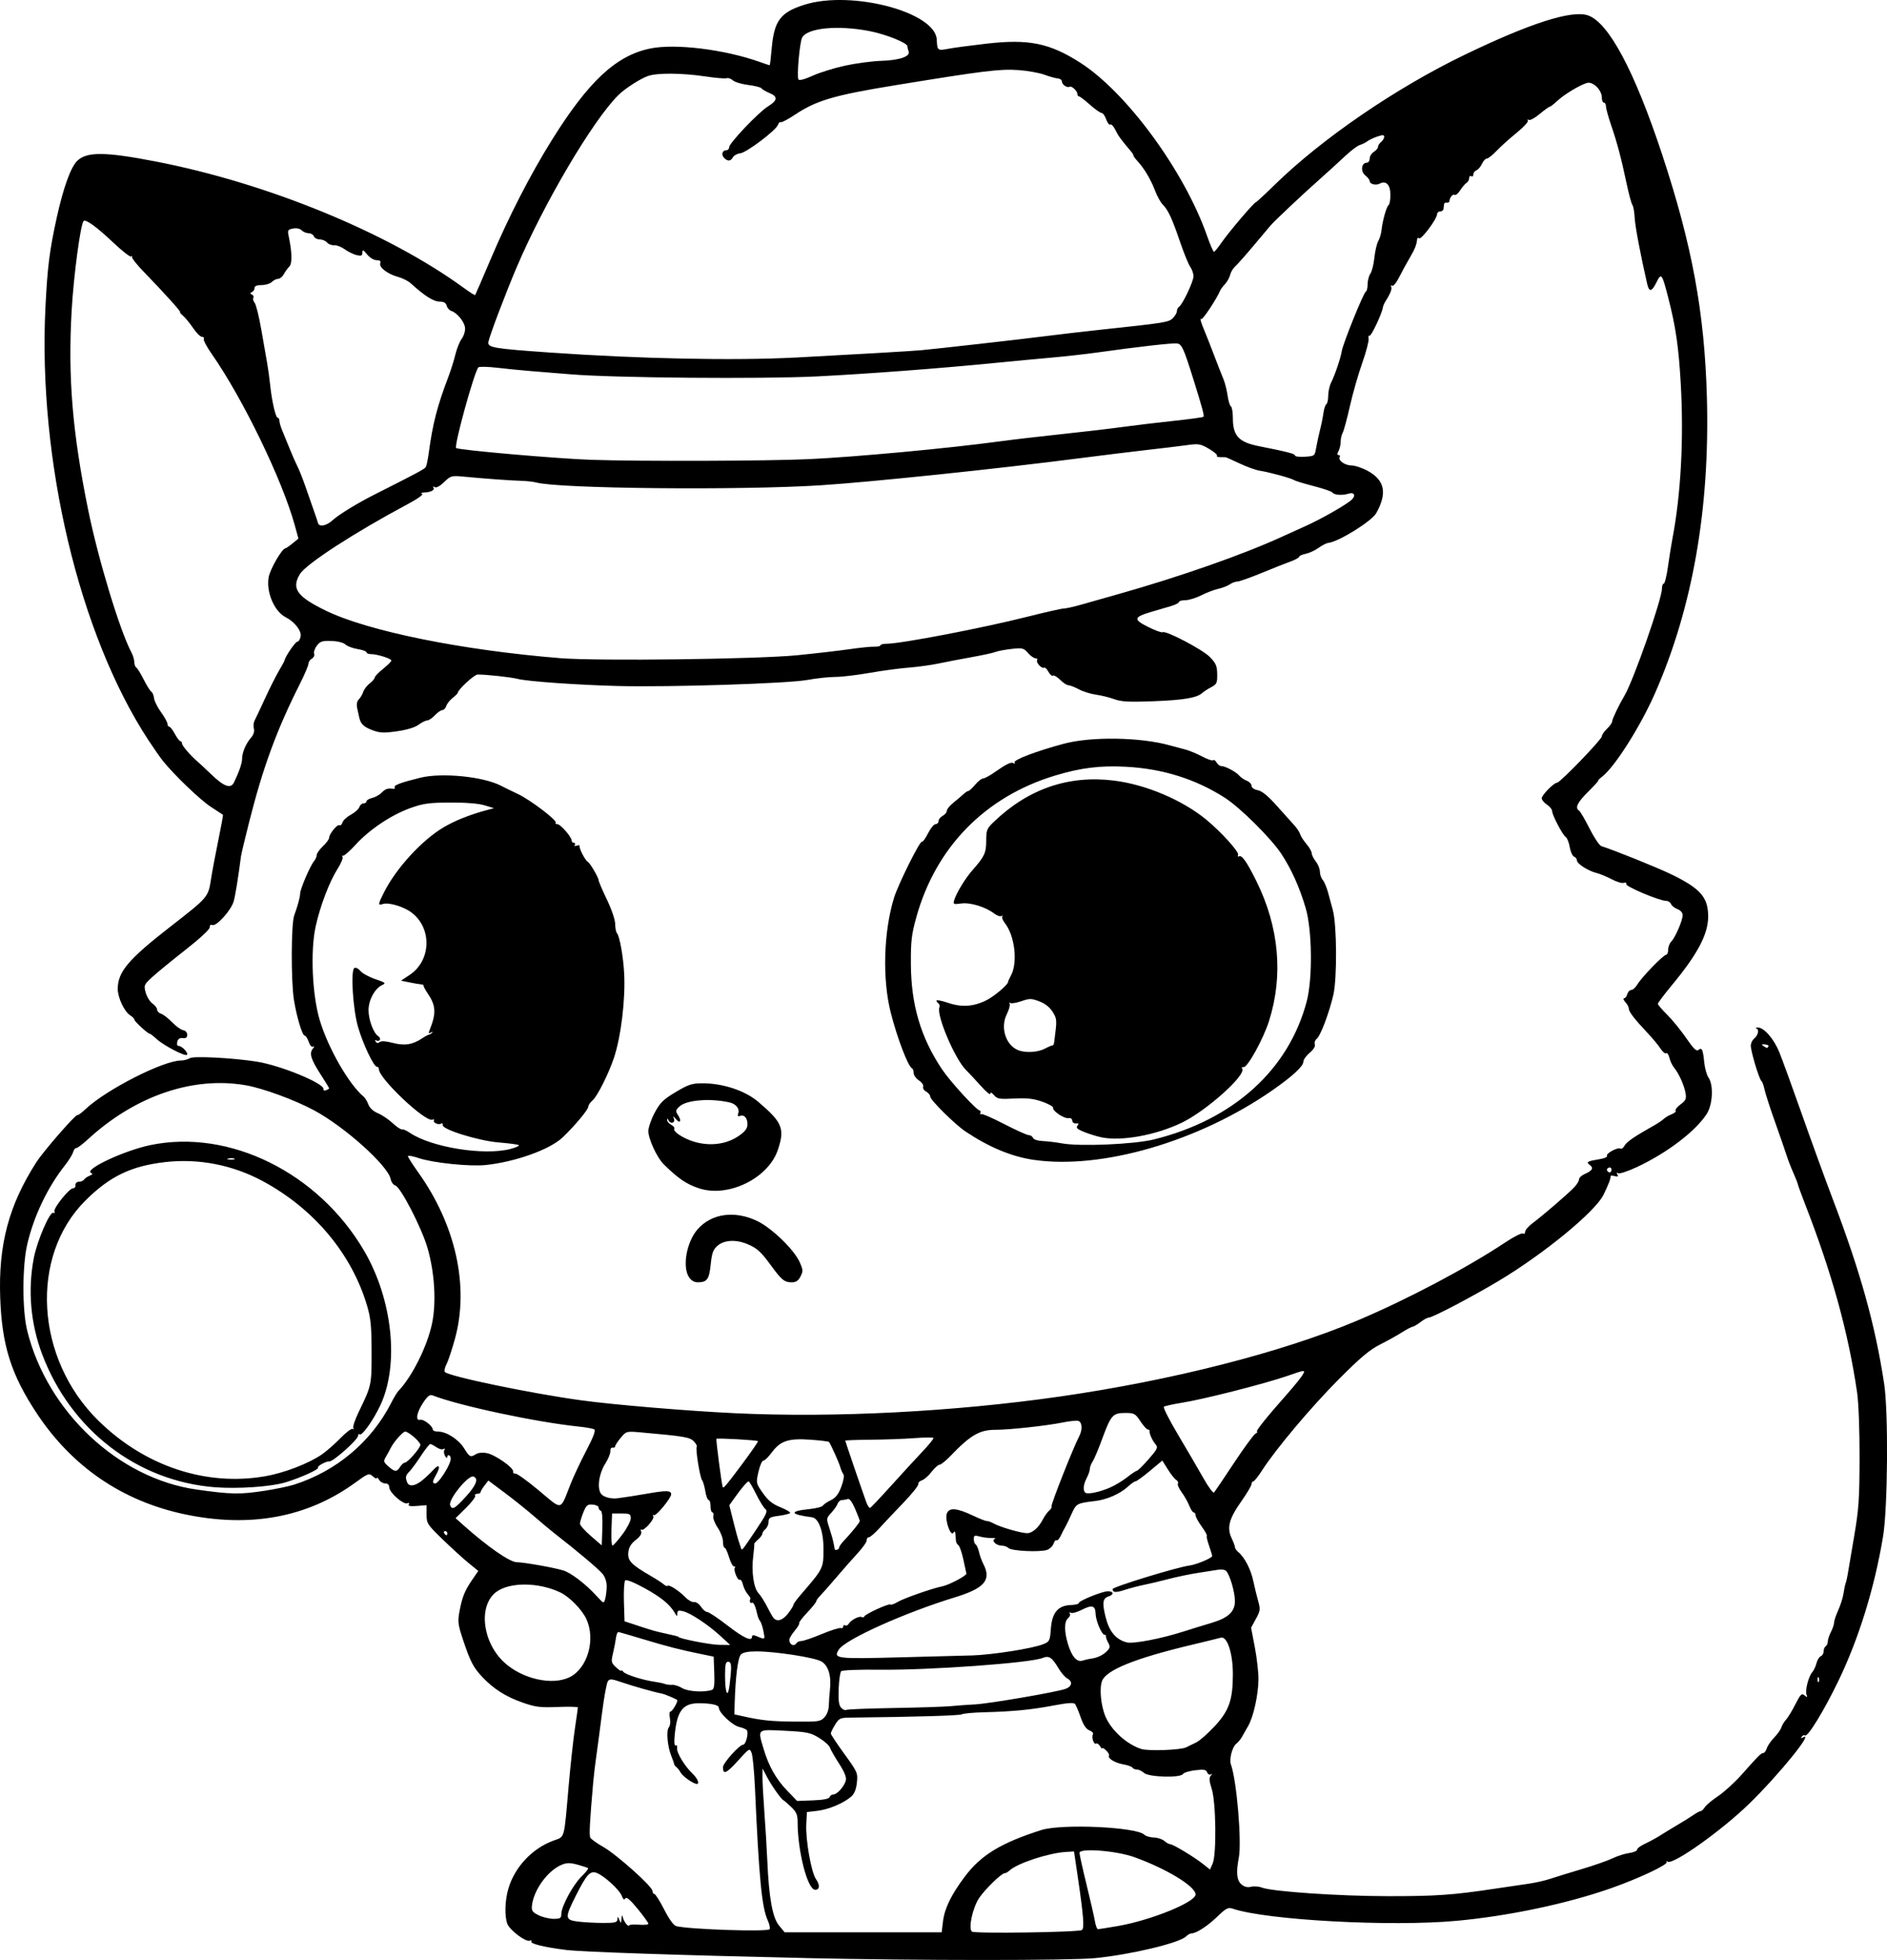<?xml version="1.0" encoding="UTF-8" standalone="no"?>
<!-- Created with Inkscape (http://www.inkscape.org/) -->

<svg
   width="240.872mm"
   height="250.114mm"
   viewBox="0 0 240.872 250.114"
   version="1.1"
   id="svg5"
   xml:space="preserve"
   xmlns="http://www.w3.org/2000/svg"
   xmlns:svg="http://www.w3.org/2000/svg"><defs
     id="defs2" /><g
     id="layer1"
     transform="translate(30.84,0.014)"><path
       style="fill:#000000;stroke-width:0.265"
       d="m 72.03,249.859 c -16.341,-0.365 -28.534,-0.778 -30.626,-1.037 -2.746,-0.34 -4.594,-0.792 -4.417,-1.079 0.08,-0.129 -0.016,-0.173 -0.214,-0.098 -0.505,0.194 -2.547,-1.348 -2.853,-2.154 -0.372,-0.979 -0.311,-2.995 0.136,-4.502 0.82,-2.762 3.048,-5.127 5.76,-6.118 1.473,-0.538 1.323,-0.001 1.927,-6.916 0.233,-2.674 0.595,-5.997 0.803,-7.385 0.208,-1.388 0.379,-2.598 0.379,-2.688 0,-0.091 -1.161,-0.119 -2.58,-0.063 -2.241,0.089 -2.83,0.014 -4.488,-0.566 -2.133,-0.747 -3.711,-1.75 -5.133,-3.263 -1.153,-1.226 -1.528,-1.951 -2.464,-4.758 -0.636,-1.907 -0.688,-2.316 -0.455,-3.572 0.346,-1.862 0.671,-2.675 1.621,-4.057 l 0.787,-1.144 -1.249,-1.019 c -0.687,-0.561 -2.173,-1.914 -3.301,-3.007 -1.96,-1.899 -2.052,-2.041 -2.052,-3.177 v -1.189 l -1.224,0.097 c -0.843,0.067 -1.168,0.007 -1.045,-0.194 0.11,-0.178 0.032,-0.234 -0.202,-0.144 -0.505,0.194 -2.292,-1.39 -2.292,-2.032 0,-0.321 -0.186,-0.502 -0.516,-0.502 -0.284,0 -0.637,-0.208 -0.786,-0.463 -0.148,-0.255 -0.273,-0.355 -0.278,-0.224 -0.004,0.132 -0.236,0.033 -0.514,-0.218 -0.485,-0.439 -0.581,-0.404 -2.315,0.853 -6.091,4.412 -13.436,5.752 -21.78,3.972 -7.903,-1.686 -14.306,-6.065 -18.801,-12.858 -3.277,-4.953 -4.449,-8.653 -4.67,-14.741 -0.246,-6.766 1.089,-11.798 4.577,-17.259 0.937,-1.466 5.115,-6.26 5.297,-6.078 0.059,0.059 0.52,-0.282 1.025,-0.758 2.633,-2.484 9.935,-6.2 12.181,-6.2 0.362,0 0.873,-0.134 1.135,-0.299 0.47,-0.294 5.482,-0.034 8.511,0.441 3.069,0.481 8.691,2.796 8.536,3.515 -0.035,0.161 0.114,0.225 0.331,0.141 0.217,-0.083 0.394,-0.194 0.394,-0.246 0,-0.052 -0.48,-0.838 -1.067,-1.746 -1.269,-1.964 -1.499,-2.717 -1.013,-3.316 0.198,-0.244 0.223,-0.362 0.055,-0.261 -0.187,0.112 -0.412,-0.123 -0.582,-0.611 -0.152,-0.436 -0.383,-0.793 -0.512,-0.793 -0.304,0 -1.004,-2.303 -1.367,-4.498 -0.395,-2.391 -0.375,-9.755 0.03,-10.848 0.431,-1.162 0.751,-2.341 0.751,-2.764 0,-0.569 1.27,-3.543 1.767,-4.136 0.192,-0.23 0.35,-0.587 0.35,-0.795 0,-0.207 0.357,-0.714 0.794,-1.126 0.437,-0.412 0.794,-0.902 0.794,-1.088 0,-0.486 1.059,-1.764 1.325,-1.599 0.123,0.076 0.295,-0.084 0.381,-0.356 0.086,-0.272 0.572,-0.718 1.079,-0.991 0.507,-0.273 0.989,-0.707 1.071,-0.965 0.082,-0.258 0.319,-0.468 0.528,-0.468 0.208,0 0.379,-0.117 0.379,-0.26 0,-0.143 0.327,-0.338 0.728,-0.434 0.4,-0.096 0.941,-0.396 1.201,-0.666 0.471,-0.489 0.79,-0.599 1.471,-0.506 0.197,0.027 0.29,-0.06 0.207,-0.194 -0.156,-0.253 0.802,-0.61 3.272,-1.217 2.759,-0.679 8.085,-0.143 10.319,1.038 0.364,0.192 1.316,0.656 2.117,1.031 1.599,0.748 5.108,3.42 4.842,3.686 -0.092,0.092 0.001,0.167 0.207,0.167 0.402,1e-5 1.83,1.64 1.83,2.103 0,0.153 0.126,0.279 0.28,0.279 0.154,0 0.207,0.118 0.119,0.262 -0.094,0.151 0.016,0.193 0.26,0.1 0.232,-0.089 0.392,-0.058 0.356,0.069 -0.08,0.284 0.746,1.869 1.039,1.993 0.268,0.113 1.386,2.017 1.386,2.359 0,0.14 0.476,1.248 1.058,2.462 0.602,1.255 1.058,2.6 1.058,3.117 0,0.5 0.1,1.023 0.222,1.161 0.346,0.392 0.807,2.961 0.924,5.146 0.176,3.311 -0.401,8.071 -1.308,10.785 -0.68,2.034 -2.133,4.922 -2.726,5.418 -0.303,0.253 -0.55,0.624 -0.55,0.823 0,0.363 -1.831,2.544 -3.288,3.917 -1.639,1.544 -6.042,3.119 -9.809,3.508 -2.045,0.211 -6.723,-0.271 -8.522,-0.878 -0.77,-0.26 -1.4,-0.372 -1.4,-0.25 0,0.122 0.592,1.052 1.316,2.066 4.778,6.696 6.515,14.52 4.703,21.177 -0.376,1.382 -0.869,2.868 -1.096,3.301 -0.226,0.433 -0.316,0.882 -0.2,0.999 0.571,0.571 10.933,2.723 17.37,3.608 4.191,0.576 13.615,1.366 19.711,1.652 12.669,0.595 27.876,-0.187 41.415,-2.131 14.313,-2.055 28.359,-5.641 37.96,-9.691 6.373,-2.689 14.014,-6.726 18.966,-10.021 1.045,-0.695 2.027,-1.186 2.183,-1.09 0.155,0.096 0.283,-0.005 0.283,-0.224 0,-0.219 0.446,-0.729 0.992,-1.132 1.245,-0.92 4.487,-3.716 5.286,-4.558 0.331,-0.349 0.601,-0.798 0.601,-0.998 0,-0.2 0.327,-0.508 0.728,-0.684 0.986,-0.433 1.171,-0.767 0.642,-1.156 -0.513,-0.378 -0.345,-0.473 1.349,-0.754 0.55,-0.091 0.933,-0.274 0.851,-0.406 -0.182,-0.294 1.377,-1.137 1.716,-0.927 0.134,0.083 0.374,-0.093 0.533,-0.39 0.253,-0.473 1.299,-1.182 3.907,-2.649 0.388,-0.218 0.877,-0.556 1.087,-0.75 0.21,-0.194 0.668,-0.462 1.018,-0.595 0.35,-0.133 0.574,-0.342 0.498,-0.465 -0.076,-0.123 0.211,-0.481 0.638,-0.797 0.659,-0.487 0.754,-0.703 0.628,-1.431 -0.173,-1 -0.839,-2.484 -1.454,-3.239 -0.237,-0.291 -0.51,-0.861 -0.606,-1.268 -0.096,-0.406 -0.285,-0.67 -0.42,-0.587 -0.135,0.083 -0.455,-0.18 -0.711,-0.584 -0.256,-0.405 -1.027,-1.331 -1.713,-2.059 -1.65,-1.751 -2.342,-2.657 -2.342,-3.064 0,-0.184 -0.197,-0.552 -0.438,-0.818 -0.241,-0.266 -0.314,-0.484 -0.163,-0.484 0.151,0 0.337,-0.238 0.413,-0.529 0.076,-0.291 0.302,-0.529 0.503,-0.529 0.201,0 0.559,-0.327 0.797,-0.728 0.539,-0.908 3.319,-3.77 3.662,-3.77 0.139,0 0.253,-0.289 0.253,-0.643 0,-0.353 0.18,-0.822 0.399,-1.042 0.509,-0.509 1.453,-2.699 1.453,-3.371 0,-0.306 -0.27,-0.617 -0.668,-0.768 -0.368,-0.14 -0.737,-0.434 -0.822,-0.655 -0.085,-0.22 -0.368,-0.401 -0.629,-0.401 -0.843,0 -5.16,-1.816 -5.08,-2.137 0.044,-0.177 -0.091,-0.245 -0.317,-0.158 -0.217,0.083 -0.906,-0.121 -1.532,-0.453 -0.626,-0.332 -1.495,-0.692 -1.932,-0.801 -1.084,-0.269 -2.514,-1.181 -2.514,-1.604 0,-0.191 -0.167,-0.411 -0.37,-0.489 -0.204,-0.078 -0.452,-0.627 -0.552,-1.219 -0.1,-0.592 -0.327,-1.166 -0.503,-1.275 -0.396,-0.244 -1.749,-2.828 -1.749,-3.338 0,-0.204 -0.298,-0.566 -0.661,-0.805 -0.364,-0.238 -0.661,-0.603 -0.661,-0.811 0,-0.407 1.561,-1.988 1.965,-1.99 0.38,-0.002 5.708,-5.521 5.708,-5.912 0,-0.191 0.298,-0.627 0.661,-0.968 0.364,-0.342 0.661,-0.769 0.661,-0.95 0,-0.286 0.859,-2.079 1.573,-3.283 1.152,-1.943 4.777,-12.306 4.777,-13.656 0,-0.347 0.105,-0.631 0.232,-0.631 0.128,0 0.37,-0.982 0.538,-2.183 0.168,-1.201 0.42,-2.778 0.56,-3.506 1.089,-5.666 1.475,-12.819 1.071,-19.844 -0.271,-4.713 -0.64,-7.241 -1.601,-10.976 -0.79,-3.069 -0.885,-3.194 -1.49,-1.955 -0.601,1.23 -0.945,1.297 -1.19,0.231 -0.854,-3.714 -1.545,-7.368 -1.601,-8.467 -0.037,-0.728 -0.168,-1.462 -0.292,-1.632 -0.123,-0.17 -0.447,-1.361 -0.72,-2.646 -0.714,-3.365 -1.211,-5.246 -1.976,-7.476 -0.371,-1.081 -0.674,-2.182 -0.674,-2.447 0,-0.266 -0.119,-0.483 -0.265,-0.483 -0.146,0 -0.265,-0.292 -0.265,-0.648 0,-0.972 -1.142,-2.088 -1.903,-1.861 -0.947,0.283 -2.907,1.47 -3.785,2.292 -0.437,0.409 -0.872,0.744 -0.967,0.744 -0.095,6.61e-4 -0.672,0.418 -1.282,0.927 -0.61,0.509 -1.235,0.848 -1.389,0.753 -0.154,-0.095 -0.207,-0.054 -0.117,0.091 0.09,0.145 -0.558,0.848 -1.44,1.562 -0.882,0.714 -2.028,1.745 -2.546,2.29 -0.518,0.546 -1.083,0.992 -1.254,0.992 -0.172,0 -0.449,0.301 -0.617,0.669 -0.168,0.368 -0.484,0.738 -0.704,0.822 -0.22,0.084 -0.399,0.326 -0.399,0.537 0,0.211 -0.119,0.311 -0.265,0.221 -0.146,-0.09 -0.265,0.016 -0.265,0.236 0,0.22 -0.152,0.495 -0.337,0.611 -0.185,0.116 -0.548,0.543 -0.805,0.948 -0.258,0.405 -0.574,0.671 -0.703,0.591 -0.242,-0.15 -0.648,0.324 -0.676,0.79 -0.009,0.146 -0.159,0.235 -0.335,0.198 -0.175,-0.036 -0.334,0.053 -0.352,0.198 -0.018,0.146 -0.048,0.413 -0.066,0.595 -0.018,0.182 -0.212,0.331 -0.43,0.331 -0.218,2.64e-4 -0.402,0.179 -0.407,0.397 -0.015,0.575 -1.98,3.202 -2.263,3.027 -0.132,-0.081 -0.249,-0.052 -0.26,0.066 -0.071,0.747 -0.283,1.291 -0.938,2.401 -0.406,0.689 -1.023,1.819 -1.37,2.51 -0.362,0.722 -0.751,1.183 -0.912,1.084 -0.156,-0.096 -0.205,-0.05 -0.11,0.104 0.158,0.255 -0.099,0.917 -0.745,1.921 -0.141,0.218 -0.28,0.556 -0.309,0.75 -0.121,0.797 -1.506,3.724 -1.704,3.601 -0.118,-0.073 -0.17,0.098 -0.115,0.381 0.054,0.282 -0.315,1.684 -0.82,3.116 -0.506,1.432 -1.214,3.913 -1.575,5.514 -0.36,1.601 -0.771,3.117 -0.913,3.37 -0.142,0.253 -0.258,0.767 -0.258,1.142 0,0.375 -0.123,0.913 -0.274,1.194 -0.193,0.361 -0.189,0.512 0.016,0.512 0.159,0 0.222,0.109 0.139,0.243 -0.26,0.42 0.651,1.08 1.491,1.08 0.443,0 1.381,0.313 2.084,0.696 2.175,1.184 2.51,2.848 1.084,5.389 -0.585,1.043 -4.829,3.674 -6.128,3.798 -0.218,0.021 -0.774,0.307 -1.234,0.636 -0.461,0.329 -1.205,0.671 -1.654,0.761 -0.449,0.09 -0.816,0.256 -0.816,0.37 0,0.114 -0.506,0.39 -1.124,0.614 -0.618,0.224 -2.297,0.89 -3.729,1.48 -1.433,0.59 -2.805,1.073 -3.05,1.073 -0.245,0 -0.68,0.163 -0.967,0.363 -0.287,0.2 -0.939,0.452 -1.448,0.562 -0.509,0.109 -1.488,0.482 -2.174,0.828 -0.686,0.346 -1.609,0.629 -2.051,0.629 -0.441,0 -0.803,0.1 -0.803,0.222 0,0.122 -0.446,0.355 -0.992,0.517 -0.546,0.162 -1.675,0.494 -2.51,0.739 -2.298,0.673 -2.367,0.97 -0.444,1.931 0.897,0.448 1.733,0.752 1.856,0.676 0.411,-0.254 5.117,2.217 6.042,3.173 0.765,0.791 0.912,1.136 0.926,2.184 0.015,1.118 -0.063,1.286 -0.768,1.656 -0.431,0.227 -0.941,0.556 -1.133,0.733 -0.682,0.627 -2.366,0.913 -6.218,1.059 -3.142,0.119 -4.122,0.068 -5.027,-0.263 -0.618,-0.226 -1.67,-0.484 -2.337,-0.575 -0.667,-0.091 -1.649,-0.398 -2.182,-0.684 -0.533,-0.286 -1.132,-0.52 -1.331,-0.52 -0.199,0 -0.67,-0.308 -1.047,-0.685 -0.377,-0.377 -0.792,-0.619 -0.922,-0.538 -0.131,0.081 -0.392,-0.143 -0.582,-0.497 -0.189,-0.354 -0.436,-0.587 -0.548,-0.518 -0.288,0.178 -1.076,-0.666 -0.894,-0.959 0.083,-0.134 -0.014,-0.243 -0.214,-0.243 -0.201,0 -0.63,-0.305 -0.955,-0.679 -0.545,-0.627 -0.706,-0.666 -2.098,-0.512 -0.829,0.092 -1.746,0.264 -2.037,0.383 -0.291,0.119 -1.66,0.417 -3.043,0.663 -1.382,0.246 -3.287,0.611 -4.233,0.812 -0.946,0.201 -2.672,0.439 -3.836,0.529 -1.164,0.09 -3.417,0.394 -5.007,0.675 -1.59,0.281 -3.545,0.51 -4.345,0.51 -0.8,0 -2.416,0.176 -3.592,0.39 -2.482,0.453 -17.547,0.933 -24.098,0.769 -5.146,-0.129 -11.572,-0.582 -12.832,-0.904 -0.908,-0.232 -4.131,-0.581 -5.142,-0.557 -0.431,0.01 -2.531,1.958 -2.531,2.348 0,0.07 -0.291,0.356 -0.646,0.635 -0.355,0.279 -0.72,0.743 -0.812,1.03 -0.091,0.287 -0.316,0.522 -0.499,0.522 -0.183,0 -0.613,0.298 -0.954,0.661 -0.342,0.364 -0.784,0.661 -0.983,0.661 -0.199,0 -0.696,0.248 -1.106,0.55 -0.467,0.346 -1.494,0.655 -2.759,0.833 -1.722,0.242 -2.185,0.217 -3.19,-0.166 -1.068,-0.408 -1.447,-0.791 -1.631,-1.647 -0.035,-0.164 -0.143,-0.655 -0.238,-1.092 -0.117,-0.531 -0.05,-0.918 0.201,-1.17 0.207,-0.207 0.458,-0.635 0.559,-0.952 0.101,-0.317 0.473,-0.805 0.829,-1.084 0.355,-0.279 0.646,-0.62 0.646,-0.756 0,-0.137 0.476,-0.631 1.058,-1.099 0.582,-0.468 1.058,-0.945 1.058,-1.061 0,-0.252 -1.813,-0.823 -2.61,-0.823 -0.311,0 -0.565,-0.104 -0.565,-0.231 0,-0.127 -0.503,-0.311 -1.118,-0.409 -0.615,-0.098 -1.321,-0.363 -1.57,-0.589 -0.268,-0.242 -1.006,-0.426 -1.807,-0.45 -1.152,-0.035 -1.427,0.056 -1.842,0.605 -0.268,0.355 -0.422,0.816 -0.341,1.025 0.08,0.209 -0.051,0.49 -0.292,0.625 -0.241,0.135 -0.438,0.429 -0.438,0.653 0,0.225 -0.49,1.38 -1.089,2.567 -2.965,5.878 -4.701,10.604 -6.48,17.636 -0.534,2.11 -1.002,4.075 -1.04,4.366 -0.371,2.835 -0.708,4.912 -0.928,5.731 -0.307,1.138 -2.206,3.252 -2.738,3.047 -0.217,-0.083 -0.346,0.031 -0.326,0.288 0.02,0.251 -1.256,1.436 -3.105,2.883 -1.726,1.351 -3.633,2.913 -4.238,3.47 -1.062,0.979 -1.09,1.047 -0.826,1.989 0.151,0.537 0.54,1.162 0.864,1.389 0.325,0.227 0.59,0.577 0.59,0.778 0,0.2 0.23,0.437 0.511,0.526 0.281,0.089 0.918,0.581 1.416,1.094 0.498,0.512 1.131,0.965 1.408,1.005 0.292,0.043 0.503,0.285 0.503,0.578 0,0.361 -0.159,0.482 -0.562,0.427 -0.381,-0.052 -0.607,0.096 -0.703,0.463 -0.087,0.331 -0.013,0.54 0.19,0.54 0.421,0 1.262,0.915 1.043,1.134 -0.234,0.234 -3.003,-1.212 -3.878,-2.025 -0.404,-0.375 -0.797,-0.679 -0.873,-0.674 -0.23,0.014 -1.964,-1.577 -1.964,-1.803 0,-0.115 -0.235,-0.356 -0.523,-0.536 -0.745,-0.465 -1.594,-2.26 -1.594,-3.371 0,-2.183 1.351,-3.779 6.759,-7.983 4.771,-3.709 4.783,-3.722 5.138,-5.991 0.164,-1.047 0.591,-3.321 0.95,-5.054 0.359,-1.733 0.621,-3.172 0.583,-3.198 -0.038,-0.026 -0.732,-0.481 -1.543,-1.011 -1.377,-0.9 -4.68,-4.065 -6.125,-5.869 -0.35,-0.437 -1.182,-1.627 -1.85,-2.646 -8.832,-13.474 -14.113,-35.684 -13.141,-55.269 0.255,-5.14 0.522,-7.244 1.453,-11.466 0.826,-3.742 1.767,-6.355 2.583,-7.171 1.213,-1.213 3.603,-1.193 10.166,0.087 14.194,2.768 29.541,9.071 39.167,16.086 0.775,0.565 1.442,0.987 1.482,0.938 0.04,-0.049 0.932,-2.114 1.983,-4.588 2.322,-5.465 5.06,-10.793 7.819,-15.214 4.675,-7.491 8.176,-10.752 12.516,-11.659 3.198,-0.669 9.502,0.104 14.048,1.722 0.637,0.227 1.19,0.412 1.229,0.412 0.039,0 0.157,-0.982 0.262,-2.183 0.307,-3.515 1.128,-4.599 4.214,-5.555 6.01,-1.864 16.67,0.952 16.85,4.451 0.074,1.44 0.08,1.444 1.579,1.164 0.668,-0.125 2.811,-0.41 4.762,-0.634 5.385,-0.617 8.033,-0.084 11.939,2.404 5.945,3.786 13.317,13.834 16.224,22.115 0.396,1.128 0.794,2.047 0.884,2.042 0.09,-0.005 0.521,-0.53 0.958,-1.167 0.88,-1.285 4.148,-5.13 4.383,-5.157 0.082,-0.009 1.154,-0.999 2.381,-2.2 6.064,-5.931 15.512,-12.395 24.325,-16.642 8.321,-4.01 13.592,-5.697 15.667,-5.012 2.647,0.874 5.954,7.058 9.491,17.752 3.827,11.572 5.413,20.161 5.714,30.956 0.397,14.235 -1.823,26.899 -6.633,37.827 -1.852,4.209 -5.088,9.321 -6.705,10.593 -0.369,0.29 -0.606,0.528 -0.526,0.528 0.08,0 -0.5,0.639 -1.287,1.421 -1.389,1.378 -1.722,2.073 -1.16,2.42 0.149,0.092 0.749,1.117 1.332,2.276 0.583,1.16 1.264,2.172 1.514,2.25 1.584,0.495 7.142,2.734 8.897,3.585 3.749,1.817 4.73,2.936 4.73,5.398 0,2.254 -1.343,4.794 -4.63,8.762 -0.988,1.192 -1.793,2.263 -1.79,2.381 0.003,0.118 0.546,0.75 1.206,1.405 0.66,0.655 1.749,1.992 2.42,2.973 0.911,1.332 1.302,1.713 1.548,1.509 0.443,-0.368 0.585,-0.072 0.744,1.556 0.074,0.757 0.319,1.64 0.545,1.962 0.664,0.948 0.544,3.447 -0.224,4.641 -1.435,2.232 -5.141,5.04 -9.014,6.829 -1.104,0.51 -2.141,0.844 -2.305,0.743 -0.195,-0.121 -0.224,-0.064 -0.084,0.163 0.159,0.258 0.07,0.309 -0.347,0.2 -0.309,-0.081 -0.547,-0.07 -0.529,0.025 0.048,0.249 -0.266,1.072 -0.905,2.372 -1.062,2.161 -7.599,7.525 -13.397,10.993 -3.347,2.002 -8.424,4.666 -8.893,4.666 -0.183,0 -0.649,0.249 -1.036,0.554 -0.387,0.304 -0.85,0.578 -1.028,0.608 -0.178,0.03 -0.805,0.361 -1.392,0.737 -0.587,0.376 -1.838,1.07 -2.778,1.543 -1.324,0.666 -2.519,1.673 -5.295,4.464 -3.527,3.545 -8.015,8.88 -9.767,11.608 -0.491,0.764 -0.991,1.389 -1.112,1.389 -0.121,0 -0.22,0.156 -0.22,0.346 0,0.19 -0.603,1.201 -1.339,2.246 -1.537,2.182 -1.835,3.329 -1.208,4.651 0.237,0.499 0.43,1.023 0.43,1.165 0,0.142 0.195,0.42 0.433,0.618 0.791,0.656 1.59,2.201 1.902,3.674 0.169,0.8 0.453,1.965 0.631,2.587 0.294,1.029 0.267,1.234 -0.293,2.259 l -0.616,1.127 0.479,2.504 c 0.263,1.377 0.472,3.218 0.463,4.091 -0.019,1.961 -0.628,4.731 -1.302,5.922 -0.278,0.492 -0.65,1.145 -0.826,1.451 -0.176,0.306 -0.49,0.681 -0.699,0.834 -0.511,0.373 -0.933,1.987 -0.692,2.642 0.736,2.002 1.403,9.855 1.01,11.906 -0.364,1.901 -0.268,2.889 0.332,3.402 0.379,0.325 0.773,0.423 1.231,0.308 0.371,-0.093 0.983,-0.049 1.361,0.098 1.321,0.514 9.792,1.094 16.079,1.101 6.163,0.007 8.337,-0.145 13.712,-0.958 1.455,-0.22 3.36,-0.501 4.233,-0.624 0.873,-0.123 2.123,-0.403 2.778,-0.623 0.655,-0.22 2.472,-0.78 4.037,-1.246 1.566,-0.466 3.346,-1.089 3.957,-1.384 0.611,-0.295 1.562,-0.597 2.114,-0.671 0.552,-0.074 1.005,-0.268 1.007,-0.431 0.002,-0.163 0.448,-0.499 0.992,-0.746 0.544,-0.248 1.419,-0.724 1.945,-1.058 0.525,-0.334 1.537,-0.951 2.249,-1.369 0.712,-0.419 1.616,-0.984 2.011,-1.257 0.394,-0.272 0.812,-0.495 0.929,-0.495 0.116,0 0.349,-0.22 0.516,-0.488 0.168,-0.268 0.94,-0.914 1.717,-1.435 0.777,-0.521 2.127,-1.754 3,-2.74 2.129,-2.405 2.471,-2.745 2.76,-2.745 0.136,0 0.331,-0.268 0.434,-0.595 0.103,-0.327 0.526,-0.944 0.941,-1.37 0.415,-0.426 0.829,-1.012 0.922,-1.303 0.092,-0.29 0.361,-0.736 0.599,-0.99 0.237,-0.254 0.77,-1.132 1.184,-1.95 0.655,-1.294 0.808,-1.443 1.174,-1.145 0.357,0.29 0.396,0.275 0.255,-0.101 -0.202,-0.54 0.254,-2.319 0.734,-2.864 0.192,-0.218 0.434,-0.734 0.537,-1.146 0.103,-0.412 0.35,-0.812 0.55,-0.888 0.2,-0.077 0.363,-0.358 0.363,-0.624 0,-0.267 0.119,-0.559 0.265,-0.649 0.146,-0.09 0.265,-0.365 0.266,-0.611 8e-4,-0.246 0.179,-0.788 0.397,-1.205 0.217,-0.417 0.398,-0.953 0.401,-1.191 0.003,-0.238 0.246,-0.961 0.539,-1.607 0.293,-0.646 0.594,-1.598 0.668,-2.117 0.075,-0.518 0.201,-1.121 0.281,-1.339 0.08,-0.218 0.202,-0.754 0.27,-1.191 0.069,-0.437 0.431,-2.58 0.806,-4.763 0.592,-3.453 0.682,-4.759 0.693,-10.054 0.007,-3.572 -0.125,-7.014 -0.319,-8.334 -1.136,-7.708 -3.202,-15.178 -6.639,-24.012 -0.467,-1.201 -0.88,-2.332 -0.917,-2.514 -0.037,-0.181 -0.306,-0.865 -0.598,-1.52 -0.292,-0.655 -0.681,-1.667 -0.865,-2.249 -0.184,-0.582 -0.844,-2.487 -1.466,-4.233 -0.622,-1.746 -1.219,-3.592 -1.326,-4.101 -0.107,-0.509 -0.277,-0.986 -0.378,-1.058 -0.315,-0.227 -1.458,-4.073 -1.376,-4.63 0.043,-0.291 0.225,-0.648 0.405,-0.794 0.502,-0.405 0.7,-1.141 0.346,-1.285 -0.185,-0.075 -0.139,-0.137 0.111,-0.149 0.791,-0.039 2.068,1.411 2.778,3.154 0.385,0.946 1.685,4.518 2.889,7.938 1.204,3.42 2.958,8.242 3.899,10.716 3.574,9.395 5.451,16.131 6.598,23.68 0.548,3.604 0.459,15.823 -0.141,19.447 -1.089,6.575 -3.111,13.099 -5.74,18.521 -1.836,3.785 -3.868,7.102 -4.219,6.885 -0.13,-0.081 -0.323,-0.007 -0.428,0.163 -0.12,0.193 -0.077,0.239 0.114,0.121 1.641,-1.014 -2.978,4.695 -6.838,8.452 -3.486,3.393 -9.665,7.786 -10.375,7.377 -0.187,-0.108 -0.249,-0.096 -0.138,0.026 0.276,0.303 -3.45,2.07 -7.039,3.336 -5.61,1.981 -13.095,3.564 -19.754,4.18 -8.393,0.776 -24.244,-0.08 -28.596,-1.545 -0.596,-0.201 -0.847,-0.071 -1.984,1.024 -1.257,1.21 -2.676,2.127 -3.292,2.127 -0.163,0 -0.472,0.175 -0.686,0.389 -0.836,0.836 -7.059,2.321 -11.592,2.767 -3.23,0.317 -22.651,0.315 -36.93,-0.004 z m 17.496,-4.646 c 0.207,-1.69 1.028,-3.39 2.755,-5.7 2.083,-2.787 4.585,-4.318 9.779,-5.984 2.599,-0.834 12.179,-0.403 13.174,0.593 0.181,0.181 0.727,0.341 1.211,0.355 0.485,0.014 1.087,0.211 1.339,0.439 0.252,0.228 0.588,0.414 0.748,0.414 0.364,0 3.085,1.644 4.227,2.554 l 0.855,0.681 0.336,-0.758 c 0.513,-1.158 0.434,-7.8 -0.113,-9.525 -0.329,-1.037 -0.358,-1.438 -0.123,-1.692 0.223,-0.242 0.224,-0.287 0.005,-0.164 -0.167,0.093 -0.378,-0.025 -0.469,-0.262 -0.135,-0.353 -0.415,-0.402 -1.529,-0.27 -0.75,0.089 -1.453,0.306 -1.561,0.482 -0.317,0.514 -4.367,0.4 -4.963,-0.139 -0.262,-0.237 -0.669,-0.432 -0.904,-0.432 -0.235,0 -0.494,-0.109 -0.576,-0.242 -0.082,-0.133 -0.595,-0.319 -1.14,-0.413 -1.073,-0.185 -2.041,-0.767 -1.853,-1.114 0.064,-0.119 -0.102,-0.424 -0.37,-0.679 -0.268,-0.255 -0.491,-0.374 -0.495,-0.265 -0.004,0.109 -0.131,-0.012 -0.281,-0.27 -0.15,-0.258 -0.376,-0.405 -0.502,-0.327 -0.287,0.177 -0.625,-0.824 -0.401,-1.187 0.091,-0.147 -0.111,-0.373 -0.449,-0.501 -0.422,-0.16 -0.77,-0.678 -1.113,-1.653 -0.275,-0.781 -0.601,-1.551 -0.724,-1.711 -0.162,-0.209 -0.94,-0.156 -2.764,0.19 -2.854,0.54 -5.155,0.764 -8.848,0.86 -1.387,0.036 -2.666,0.154 -2.841,0.262 -0.262,0.162 -5.878,0.328 -14.128,0.418 -1.41,0.015 -1.533,0.07 -2.051,0.907 -0.303,0.49 -0.548,0.996 -0.545,1.124 0.003,0.128 0.784,1.305 1.735,2.615 1.672,2.302 1.725,2.423 1.593,3.653 -0.095,0.88 -0.323,1.434 -0.743,1.798 -0.961,0.835 -2.873,1.634 -4.31,1.802 l -1.323,0.155 -0.082,1.514 c -0.107,1.997 0.628,6.177 1.24,7.052 0.521,0.745 0.474,1.356 -0.103,1.356 -0.975,0 -2.243,-4.892 -2.245,-8.663 -5.3e-4,-0.909 -0.156,-1.271 -0.819,-1.904 -0.45,-0.43 -0.897,-0.818 -0.992,-0.862 -0.295,-0.136 -1.523,-1.877 -2.107,-2.99 l -0.556,-1.058 -0.012,1.072 c -0.006,0.589 0.103,2.613 0.243,4.498 0.14,1.884 0.309,4.676 0.375,6.204 0.204,4.716 0.661,7.249 1.49,8.254 l 0.721,0.874 h 10.022 10.022 l 0.167,-1.362 z m 17.734,1.072 c 0.336,-0.208 0.216,-1.775 -0.515,-6.722 l -0.489,-3.307 -1.04,0.063 c -2.243,0.137 -6.227,1.454 -7.21,2.384 -0.192,0.182 -0.467,0.331 -0.611,0.331 -0.389,0 -2.481,2.029 -3.232,3.135 -0.856,1.26 -1.438,3.973 -0.927,4.319 0.402,0.272 13.562,0.082 14.023,-0.203 z m -39.862,-0.105 c 0.089,-0.144 -0.017,-0.65 -0.236,-1.124 -0.758,-1.646 -1.118,-5.373 -1.631,-16.859 -0.094,-2.104 -0.285,-4.127 -0.425,-4.495 -0.253,-0.666 -0.264,-0.66 -1.764,0.997 -1.465,1.617 -1.895,1.799 -1.895,0.801 0,-0.523 2.11,-2.871 2.579,-2.871 0.332,0 0.712,-1.449 0.48,-1.825 -0.085,-0.138 -0.516,-0.33 -0.957,-0.427 -0.891,-0.196 -2.631,-1.828 -2.631,-2.468 0,-0.346 -0.968,-0.563 -2.53,-0.568 -2.132,-0.006 -2.867,1.032 -3.132,4.422 -0.051,0.657 0.016,1.054 0.163,0.963 0.138,-0.085 0.216,0.067 0.174,0.337 -0.088,0.568 0.967,2.315 1.977,3.274 0.656,0.623 0.935,1.342 0.504,1.3 -0.47,-0.046 -1.763,-0.967 -2.027,-1.444 -0.158,-0.286 -0.407,-0.606 -0.553,-0.709 -0.146,-0.104 -0.275,-0.282 -0.287,-0.397 -0.012,-0.114 -0.17,-0.565 -0.35,-1.002 -0.495,-1.197 -0.675,-3.239 -0.324,-3.662 0.175,-0.211 0.232,-0.713 0.136,-1.195 -0.095,-0.473 -0.056,-0.832 0.089,-0.832 0.206,0 0.869,-1.095 0.869,-1.436 0,-0.099 -1.576,-0.774 -1.984,-0.85 -0.936,-0.175 -3.685,-0.948 -5.025,-1.413 -1.358,-0.471 -1.625,-0.496 -1.862,-0.172 -0.152,0.208 -0.487,2.027 -0.743,4.043 -0.257,2.015 -0.586,4.498 -0.733,5.516 -0.147,1.019 -0.324,2.507 -0.394,3.307 -0.447,5.116 -0.535,6.788 -0.376,7.098 0.099,0.193 0.847,0.729 1.661,1.191 1.709,0.97 6.281,5.061 6.281,5.621 0,0.208 0.107,0.378 0.239,0.378 0.131,0 0.697,0.897 1.257,1.993 0.646,1.265 1.211,2.039 1.547,2.119 1.757,0.42 11.685,0.744 11.904,0.389 z m 44.473,-0.411 c 4.223,-0.736 9.901,-3.043 9.901,-4.022 0,-1.028 -3.67,-3.266 -7.805,-4.76 -2.292,-0.828 -7.011,-1.198 -7.011,-0.55 0,0.212 0.407,2.044 0.904,4.07 0.497,2.027 0.979,4.131 1.07,4.677 0.091,0.546 0.264,0.992 0.384,0.992 0.12,0 1.271,-0.184 2.557,-0.408 z m -61.139,-0.163 c 0.654,0.052 1.19,-0.007 1.19,-0.132 0,-0.124 -0.614,-0.976 -1.365,-1.893 -0.951,-1.161 -1.428,-1.565 -1.572,-1.331 -0.147,0.237 -0.283,0.136 -0.466,-0.344 -0.292,-0.768 -2.225,-2.534 -3.184,-2.908 -0.834,-0.325 -1.291,0.172 -2.669,2.903 -1.439,2.854 -1.415,3.1 0.326,3.309 0.764,0.092 2.193,0.168 3.175,0.169 1.518,0.002 1.789,-0.067 1.805,-0.461 0.016,-0.396 0.052,-0.386 0.246,0.066 0.21,0.489 0.231,0.479 0.277,-0.132 0.039,-0.525 0.076,-0.558 0.178,-0.158 0.146,0.57 0.701,1.255 0.803,0.99 0.037,-0.096 0.602,-0.132 1.257,-0.08 z m -9.922,-1.372 c 0,-0.953 1.497,-3.731 2.576,-4.778 0.532,-0.516 0.91,-0.995 0.842,-1.063 -0.069,-0.069 -0.672,-0.271 -1.341,-0.45 -0.972,-0.26 -1.379,-0.258 -2.03,0.012 -1.762,0.73 -3.56,3.186 -3.791,5.179 -0.079,0.682 0.039,0.859 0.834,1.256 0.509,0.254 1.373,0.463 1.918,0.463 0.864,2.6e-4 0.992,-0.08 0.992,-0.619 z m 34.248,-14.915 c 0.072,-0.188 0.292,-0.341 0.49,-0.341 0.478,0 1.401,-1.042 1.58,-1.784 0.098,-0.407 -0.172,-1.082 -0.86,-2.146 -0.552,-0.854 -1.079,-1.778 -1.172,-2.052 -0.093,-0.275 -0.719,-0.834 -1.393,-1.242 -1.101,-0.668 -1.542,-0.759 -4.359,-0.9 -3.599,-0.181 -3.481,-0.282 -2.708,2.323 0.65,2.189 1.58,3.838 2.993,5.304 l 1.282,1.33 2.008,-0.075 c 1.337,-0.05 2.051,-0.189 2.139,-0.416 z m 45.535,-6.359 c 0.285,-0.149 0.855,-0.429 1.268,-0.623 0.413,-0.194 1.45,-1.1 2.304,-2.013 1.882,-2.012 2.369,-3.391 2.369,-6.706 0,-2.668 -0.733,-4.878 -1.539,-4.642 -0.245,0.072 -1.945,0.489 -3.778,0.926 -7.119,1.699 -10.793,3.174 -11.368,4.564 -0.377,0.91 -0.175,3.141 0.411,4.543 0.741,1.774 2.7,3.559 4.57,4.166 0.918,0.298 5.077,0.142 5.763,-0.215 z m -46.192,-3.821 c 0.32,-0.344 0.548,-0.962 0.56,-1.521 0.011,-0.518 0.074,-1.422 0.14,-2.008 0.198,-1.763 -0.204,-3.086 -1.097,-3.604 -0.873,-0.507 -5.905,-1.283 -8.315,-1.283 -1.024,0 -1.694,0.134 -1.951,0.392 -0.38,0.38 -0.702,2.887 -0.796,6.206 l -0.041,1.438 1.058,0.236 c 2.427,0.541 3.601,0.663 6.67,0.693 3.004,0.029 3.269,-0.01 3.77,-0.548 z m 8.85,-1.188 c 3.215,-0.053 6.5,-0.161 7.3,-0.239 0.8,-0.078 2.17,-0.178 3.043,-0.221 1.807,-0.09 10.547,-1.59 11.605,-1.992 0.819,-0.311 0.911,-0.94 0.193,-1.324 -0.278,-0.149 -0.773,-0.719 -1.099,-1.266 -0.861,-1.444 -1.222,-1.679 -2.061,-1.341 -1.581,0.637 -14.5,1.568 -20.747,1.495 -2.634,-0.031 -4.809,0.053 -4.948,0.192 -0.136,0.136 -0.281,1.144 -0.323,2.241 -0.057,1.482 0.025,2.103 0.317,2.42 0.217,0.234 0.502,0.36 0.635,0.279 0.132,-0.081 2.871,-0.19 6.085,-0.243 z m -20.769,-5.045 c 0.016,-0.598 -0.098,-0.86 -0.374,-0.86 -0.312,0 -0.397,0.365 -0.397,1.698 0,2.305 0.333,3.092 0.569,1.345 0.098,-0.728 0.189,-1.71 0.202,-2.183 z m -2.419,2.721 c 0.256,-0.098 0.328,-0.676 0.271,-2.183 l -0.077,-2.049 -1.587,-0.327 c -2.818,-0.581 -4.175,-0.928 -7.276,-1.86 -1.673,-0.503 -3.147,-0.933 -3.275,-0.956 -0.128,-0.023 -0.277,0.315 -0.333,0.752 -0.055,0.437 -0.225,1.32 -0.378,1.963 -0.259,1.09 -0.232,1.212 0.399,1.797 0.372,0.345 0.678,0.533 0.681,0.418 0.002,-0.115 0.099,-0.059 0.215,0.124 0.224,0.354 2.47,1.077 4.014,1.293 0.509,0.071 1.105,0.199 1.323,0.283 0.218,0.084 0.635,0.134 0.926,0.11 0.291,-0.024 0.871,0.167 1.289,0.424 0.723,0.445 2.889,0.565 3.809,0.212 z m -18.161,-1.625 c 2.26,-1.136 3.304,-4.778 2.117,-7.381 -0.56,-1.227 -2.157,-2.86 -3.353,-3.427 -2.772,-1.315 -6.482,-1.333 -8.178,-0.04 -2.297,1.752 -1.77,6.371 1.023,8.964 2.301,2.136 6.165,3.004 8.392,1.884 z m 159.425,0.111 c -0.085,-0.211 -0.147,-0.148 -0.16,0.16 -0.011,0.279 0.051,0.435 0.139,0.347 0.088,-0.088 0.097,-0.316 0.021,-0.507 z m -92.917,-2.457 c 0.837,-0.112 1.549,-0.449 2.06,-0.974 0.399,-0.411 0.422,-0.578 0.142,-1.082 -0.182,-0.328 -0.305,-0.685 -0.274,-0.794 0.031,-0.109 -0.049,-0.198 -0.178,-0.198 -0.361,0 -1.122,-1.779 -1.147,-2.682 -0.03,-1.06 -0.45,-1.178 -1.777,-0.502 -0.601,0.307 -1.226,0.475 -1.389,0.374 -0.169,-0.104 -0.223,-0.065 -0.126,0.092 0.094,0.152 -0.007,0.423 -0.224,0.602 -0.497,0.413 -0.503,1.668 -0.015,3.288 0.484,1.607 1.141,2.357 1.86,2.122 0.297,-0.097 0.778,-0.208 1.069,-0.247 z m -15.279,-0.41 c 2.625,-0.069 7.872,-0.894 9.226,-1.451 0.776,-0.319 0.833,-0.438 0.944,-1.967 0.149,-2.054 0.904,-2.953 2.536,-3.017 0.589,-0.023 1.051,-0.134 1.028,-0.246 -0.058,-0.277 2.985,-1.513 3.728,-1.515 0.726,-0.002 0.786,0.432 0.091,0.652 -0.772,0.245 -0.854,0.815 -0.387,2.676 0.459,1.827 1.324,2.853 2.698,3.198 0.825,0.207 4.349,-0.465 7.189,-1.372 1.091,-0.348 2.685,-0.839 3.542,-1.09 2.217,-0.65 3.074,-1.441 3.069,-2.832 -0.004,-1.112 -0.609,-3.21 -1.095,-3.796 -0.145,-0.175 -0.582,-0.262 -0.971,-0.194 -0.389,0.068 -1.541,0.248 -2.56,0.401 -1.019,0.152 -2.745,0.509 -3.836,0.794 -1.091,0.284 -2.52,0.624 -3.175,0.754 -0.655,0.13 -1.745,0.416 -2.423,0.635 -1.156,0.373 -1.546,0.347 -1.546,-0.104 0,-0.278 8.232,-2.802 9.783,-3 0.886,-0.113 2.917,-0.959 2.917,-1.216 0,-0.111 -0.18,-0.712 -0.4,-1.335 -0.22,-0.623 -0.347,-1.186 -0.282,-1.25 0.065,-0.065 -0.232,-0.6 -0.659,-1.189 -0.427,-0.589 -0.776,-1.232 -0.776,-1.429 0,-0.196 -0.105,-0.357 -0.232,-0.357 -0.128,0 -0.385,-0.387 -0.571,-0.86 -0.186,-0.473 -0.624,-1.248 -0.973,-1.721 -0.349,-0.474 -0.565,-0.972 -0.481,-1.108 0.084,-0.136 -0.011,-0.343 -0.211,-0.461 -0.2,-0.118 -0.682,-0.723 -1.07,-1.344 l -0.706,-1.129 -1.595,1.327 c -0.877,0.73 -1.702,1.327 -1.832,1.327 -0.13,0 -0.553,0.293 -0.94,0.651 -1.013,0.939 -2.697,1.681 -4.219,1.859 -2.318,0.271 -2.408,0.321 -3,1.652 -0.308,0.694 -0.668,1.44 -0.8,1.658 -0.132,0.218 -0.391,0.72 -0.575,1.115 -0.184,0.395 -0.428,0.661 -0.541,0.591 -0.113,-0.07 -0.284,0.12 -0.38,0.421 -0.096,0.301 -0.458,0.656 -0.805,0.788 -0.862,0.328 -4.556,0.16 -4.94,-0.224 -0.171,-0.171 -0.57,-0.311 -0.887,-0.311 -0.704,0 -1.375,-0.679 -0.85,-0.861 0.188,-0.065 -0.015,-0.114 -0.452,-0.109 -0.437,0.005 -1.121,-0.085 -1.521,-0.2 -0.625,-0.18 -0.728,-0.134 -0.728,0.332 0,0.298 0.11,0.61 0.244,0.693 0.134,0.083 0.324,0.515 0.422,0.959 0.098,0.445 0.344,1.128 0.548,1.518 1.069,2.049 0.172,3.106 -3.616,4.265 -6.435,1.969 -14.004,5.374 -14.824,6.668 -0.74,1.168 -0.391,1.21 8.098,0.984 3.493,-0.093 7.451,-0.198 8.798,-0.234 z m -32.004,-2.485 c -1.559,-1.436 -3.817,-2.932 -4.773,-3.164 -0.584,-0.141 -0.729,-0.084 -0.736,0.292 -0.007,0.414 -0.043,0.407 -0.314,-0.061 -0.636,-1.101 -1.733,-1.999 -3.88,-3.181 -1.325,-0.729 -2.315,-1.124 -2.458,-0.98 -0.132,0.132 -0.205,1.36 -0.163,2.729 l 0.077,2.49 1.852,0.609 c 1.778,0.585 2.091,0.672 3.572,0.994 1.019,0.222 1.455,0.336 1.455,0.382 0,0.208 4.027,1.001 5.159,1.016 l 1.455,0.02 -1.246,-1.147 z m 9.713,0.904 c 0.09,-0.146 0.369,-0.265 0.621,-0.265 0.252,0 1.409,-0.396 2.573,-0.879 1.164,-0.483 2.26,-0.831 2.437,-0.772 0.177,0.059 0.322,-0.029 0.322,-0.195 0,-0.166 0.112,-0.233 0.248,-0.149 0.137,0.084 0.345,-0.01 0.463,-0.21 0.285,-0.483 1.355,-1.032 1.653,-0.849 0.13,0.08 0.276,0.047 0.325,-0.075 0.127,-0.317 3.152,-1.702 3.329,-1.525 0.082,0.082 0.517,-0.074 0.968,-0.346 0.739,-0.446 4.445,-1.742 5.635,-1.971 0.868,-0.167 3.162,-1.376 3.105,-1.637 -0.031,-0.141 -0.211,-0.971 -0.401,-1.844 -0.19,-0.873 -0.47,-1.672 -0.623,-1.775 -0.153,-0.103 -0.29,-0.341 -0.306,-0.529 -0.015,-0.188 -0.048,-0.58 -0.072,-0.871 -0.032,-0.382 -0.104,-0.435 -0.261,-0.188 -0.352,0.555 -1.123,-1.696 -0.838,-2.446 0.305,-0.802 1.264,-0.727 3.343,0.259 0.856,0.406 1.653,0.717 1.771,0.691 0.118,-0.026 0.535,0.128 0.926,0.342 0.826,0.452 3.467,1.209 4.217,1.209 0.656,0 1.459,-0.701 1.994,-1.739 0.23,-0.447 0.604,-0.967 0.83,-1.154 0.226,-0.188 0.356,-0.431 0.288,-0.54 -0.113,-0.183 2.819,-7.601 3.526,-8.923 0.464,-0.866 0.384,-1.876 -0.156,-1.983 -0.255,-0.05 -1.155,0.05 -2,0.223 -1.983,0.406 -6.824,0.932 -8.495,0.924 -2.044,-0.011 -3.209,0.662 -5.776,3.337 -0.594,0.618 -1.224,1.124 -1.402,1.124 -0.177,0 -0.634,0.409 -1.015,0.908 -0.381,0.499 -0.934,0.985 -1.229,1.078 -0.295,0.094 -0.503,0.316 -0.463,0.493 0.04,0.178 -0.839,1.27 -1.954,2.427 -1.115,1.157 -2.487,2.61 -3.049,3.229 -0.562,0.618 -1.154,1.124 -1.317,1.124 -0.163,0 -0.279,0.164 -0.259,0.365 0.02,0.201 -0.499,0.946 -1.154,1.655 -0.655,0.709 -1.899,2.123 -2.766,3.141 -0.866,1.018 -1.789,2.064 -2.051,2.324 -0.262,0.26 -0.476,0.569 -0.476,0.686 0,0.117 -0.52,0.763 -1.156,1.436 -0.636,0.673 -1.097,1.282 -1.025,1.354 0.072,0.072 -0.182,0.502 -0.564,0.956 -0.382,0.454 -0.694,0.975 -0.694,1.158 0,0.635 0.619,0.917 0.926,0.421 z m -5.689,-0.822 c 0,-0.161 0.179,-0.221 0.397,-0.132 1.342,0.543 1.278,0.575 1.072,-0.524 -0.106,-0.569 -0.299,-1.163 -0.429,-1.32 -0.13,-0.157 -0.285,-0.514 -0.346,-0.794 -0.249,-1.143 -0.502,-1.685 -0.724,-1.548 -0.21,0.13 -0.335,-0.257 -0.168,-0.52 0.036,-0.058 -0.126,-0.325 -0.361,-0.595 -0.235,-0.27 -0.506,-0.823 -0.603,-1.229 -0.097,-0.406 -0.28,-0.674 -0.407,-0.596 -0.264,0.163 -0.849,-1.318 -0.614,-1.554 0.085,-0.085 0.029,-0.155 -0.125,-0.155 -0.154,0 -0.438,-0.536 -0.631,-1.191 -0.193,-0.655 -0.445,-1.191 -0.558,-1.191 -0.114,0 -0.207,-0.352 -0.207,-0.782 0,-0.43 -0.305,-1.231 -0.677,-1.779 -0.372,-0.548 -0.621,-1.209 -0.554,-1.467 0.068,-0.258 0.015,-0.47 -0.117,-0.47 -0.132,0 -0.24,-0.357 -0.24,-0.794 0,-0.437 -0.109,-0.794 -0.241,-0.794 -0.133,0 -0.325,-0.506 -0.427,-1.124 -0.102,-0.618 -0.286,-1.25 -0.41,-1.404 -0.278,-0.346 -0.874,-4.075 -0.681,-4.267 0.077,-0.077 -0.086,-0.383 -0.363,-0.679 -0.507,-0.544 -1.177,-0.658 -6.758,-1.153 -1.858,-0.165 -1.872,-0.161 -2.58,0.68 -0.391,0.465 -0.711,0.955 -0.711,1.09 0,0.134 -0.149,0.215 -0.331,0.178 -0.183,-0.037 -0.311,0.159 -0.287,0.438 0.024,0.277 -0.264,0.992 -0.64,1.587 -0.867,1.373 -1.099,3.318 -0.472,3.946 0.37,0.37 1.267,0.584 2.033,0.485 1.011,-0.131 2.3,-0.333 4.069,-0.639 2.192,-0.379 2.772,-0.352 2.772,0.129 0,0.494 -1.933,2.833 -2.203,2.666 -0.143,-0.088 -0.178,-0.027 -0.077,0.136 0.214,0.347 -1.253,1.985 -1.53,1.708 -0.103,-0.103 -0.114,0.003 -0.025,0.236 0.108,0.281 -0.124,0.647 -0.689,1.09 -0.61,0.477 -0.879,0.93 -0.947,1.592 -0.107,1.045 0.367,1.544 2.821,2.964 0.754,0.437 1.525,0.937 1.714,1.112 0.189,0.175 0.407,0.255 0.484,0.177 0.19,-0.19 1.491,0.653 2.285,1.479 0.354,0.368 0.843,0.635 1.087,0.594 0.244,-0.041 0.642,0.227 0.885,0.597 0.242,0.369 0.602,0.672 0.8,0.672 0.198,0 1.356,0.77 2.574,1.712 2.091,1.617 3.14,2.097 3.14,1.434 z m 4.617,-2.973 c 0.371,-0.487 0.675,-0.978 0.675,-1.092 0,-0.114 0.387,-0.656 0.86,-1.203 2.981,-3.452 2.969,-3.427 2.973,-5.931 0.004,-2.235 -0.61,-3.923 -1.466,-4.033 -2.82,-0.364 -2.966,-0.779 -0.367,-1.042 0.865,-0.087 1.652,-0.288 1.751,-0.445 0.098,-0.157 0.56,-0.471 1.025,-0.699 0.622,-0.304 0.975,-0.757 1.335,-1.717 0.282,-0.752 0.394,-1.424 0.265,-1.587 -0.124,-0.156 -0.308,-0.58 -0.41,-0.944 -0.156,-0.558 -1.136,-2.743 -1.423,-3.175 -0.049,-0.073 -1.12,-0.204 -2.381,-0.293 -2.8,-0.196 -3.825,0.142 -4.924,1.624 -0.428,0.577 -0.915,1.05 -1.082,1.05 -0.167,0 -0.449,0.647 -0.626,1.437 -0.319,1.424 -0.314,1.448 0.568,2.702 0.674,0.958 1.225,1.399 2.27,1.82 0.759,0.305 1.3,0.636 1.202,0.734 -0.099,0.099 -0.756,0.256 -1.462,0.349 -1.103,0.146 -1.283,0.253 -1.283,0.765 0,0.327 -0.179,0.743 -0.397,0.924 -0.218,0.181 -0.397,0.45 -0.397,0.597 0,0.147 -0.246,0.481 -0.547,0.741 -0.301,0.261 -0.521,0.513 -0.49,0.56 0.031,0.047 -0.027,0.753 -0.129,1.569 -0.244,1.954 0.052,4.046 0.666,4.705 0.272,0.291 0.753,1.043 1.071,1.669 0.317,0.627 0.691,1.288 0.83,1.47 0.442,0.579 1.198,0.358 1.894,-0.554 z m -23.164,-3.379 c 0.016,-0.593 -0.178,-1.216 -0.511,-1.64 -0.463,-0.588 -3.231,-2.921 -6.191,-5.217 -0.475,-0.368 -1.626,-1.332 -2.558,-2.141 -0.932,-0.809 -2.628,-2.168 -3.77,-3.02 l -2.077,-1.549 -0.497,0.647 c -0.273,0.356 -0.5,0.736 -0.503,0.845 -0.003,0.109 -0.192,0.198 -0.418,0.198 -0.227,0 -0.344,0.111 -0.261,0.246 0.084,0.135 -0.446,0.835 -1.177,1.555 l -1.329,1.309 1.001,0.893 c 3.08,2.748 5.912,4.714 6.809,4.727 0.942,0.014 4.656,0.668 5.912,1.04 0.994,0.295 2.883,1.736 4.274,3.262 0.901,0.988 0.931,0.999 1.098,0.408 0.095,-0.334 0.184,-1.038 0.198,-1.564 z m 19.042,-7.246 c 1.334,-1.98 1.541,-2.43 1.224,-2.669 -0.209,-0.158 -0.745,-1.022 -1.189,-1.918 -0.445,-0.897 -0.876,-1.63 -0.957,-1.63 -0.18,0 -0.914,0.861 -1.808,2.12 l -0.66,0.93 0.494,1.981 c 0.271,1.089 0.566,2.189 0.654,2.444 0.088,0.255 0.223,0.659 0.299,0.898 0.17,0.534 0.019,0.701 1.944,-2.155 z m 10.618,2.261 c 0,-0.139 0.268,-0.535 0.595,-0.88 0.998,-1.052 2.05,-2.351 2.052,-2.532 7.9e-4,-0.094 -0.267,-0.795 -0.595,-1.558 -0.385,-0.895 -0.722,-1.341 -0.949,-1.257 -0.194,0.071 -0.525,0.13 -0.736,0.13 -0.211,0 -0.457,0.208 -0.546,0.463 -0.089,0.255 -0.456,0.781 -0.814,1.169 -0.643,0.697 -0.646,0.722 -0.231,1.984 0.231,0.703 0.473,1.576 0.538,1.94 0.065,0.364 0.126,0.691 0.137,0.728 0.058,0.194 0.549,0.028 0.549,-0.186 z m -30.415,-4.727 c -0.152,-0.051 -0.276,-0.235 -0.276,-0.411 0,-0.175 -0.344,-0.345 -0.764,-0.377 -0.666,-0.051 -0.819,0.079 -1.191,1.007 -0.235,0.586 -0.426,1.231 -0.426,1.433 0,0.202 0.625,0.907 1.389,1.566 l 1.389,1.198 0.078,-2.162 c 0.048,-1.336 -0.028,-2.198 -0.198,-2.255 z m 2.766,3.009 c 0.582,-0.78 1.058,-1.698 1.058,-2.039 0,-0.559 -0.118,-0.621 -1.191,-0.621 h -1.191 l -0.077,2.051 c -0.043,1.128 0.017,2.046 0.132,2.039 0.115,-0.006 0.686,-0.65 1.268,-1.43 z m -22.357,-0.146 c 0,-0.146 -0.126,-0.265 -0.28,-0.265 -0.154,0 -0.207,0.119 -0.117,0.265 0.09,0.146 0.216,0.265 0.28,0.265 0.064,0 0.117,-0.119 0.117,-0.265 z m 2.355,-4.652 c 1.35,-1.478 1.67,-2.313 0.985,-2.576 -0.652,-0.25 -3.25,2.949 -2.975,3.665 0.245,0.639 0.577,0.458 1.991,-1.089 z m 13.356,-1.566 c 0.404,-1.019 1.323,-2.975 2.042,-4.347 0.891,-1.7 1.211,-2.554 1.006,-2.681 -0.166,-0.103 -1.032,-0.262 -1.923,-0.354 -5.481,-0.565 -15.378,-2.676 -18.735,-3.995 -0.327,-0.129 -0.642,0.123 -1.191,0.951 -0.837,1.264 -1.015,2.342 -0.359,2.171 0.426,-0.111 1.598,0.808 1.598,1.254 0,0.14 0.311,0.254 0.692,0.254 1.058,0 2.608,1.002 3.309,2.139 0.692,1.122 0.807,1.178 1.518,0.734 0.284,-0.177 0.855,-0.229 1.385,-0.126 1.065,0.208 3.443,1.875 3.349,2.348 -0.036,0.181 0.088,0.297 0.277,0.259 0.188,-0.038 1.548,0.938 3.021,2.17 3.061,2.558 2.66,2.636 4.013,-0.777 z m 40.964,0.132 c 1.378,-1.528 3.174,-3.483 3.991,-4.345 0.817,-0.862 1.443,-1.637 1.39,-1.723 -0.053,-0.086 -1.148,-0.075 -2.435,0.023 -1.286,0.098 -3.797,0.189 -5.58,0.201 -1.783,0.013 -3.241,0.068 -3.241,0.123 0,0.092 1.933,5.75 2.659,7.784 0.171,0.48 0.401,0.837 0.51,0.794 0.109,-0.043 1.327,-1.328 2.705,-2.856 z m -79.958,0.665 c 1.382,-0.214 3.049,-0.56 3.704,-0.768 5.431,-1.728 9.899,-5.489 12.429,-10.464 0.328,-0.646 0.732,-1.314 0.897,-1.486 1.748,-1.818 3.68,-5.678 4.298,-8.585 0.57,-2.681 0.345,-6.515 -0.566,-9.659 -0.754,-2.603 -3.449,-7.821 -4.131,-8 -0.239,-0.063 -0.501,-0.431 -0.581,-0.819 -0.358,-1.719 -5.821,-6.624 -9.732,-8.74 -2.477,-1.34 -6.539,-2.833 -8.76,-3.221 -6.714,-1.171 -14.089,1.342 -20.092,6.845 -0.742,0.68 -1.445,1.209 -1.562,1.176 -0.117,-0.033 -0.294,0.205 -0.393,0.529 -0.099,0.324 -0.558,1.066 -1.02,1.648 -2.223,2.803 -3.978,6.471 -4.823,10.074 -0.649,2.769 -0.655,8.453 -0.011,11.047 2.565,10.344 11.644,18.859 21.613,20.271 4.422,0.626 5.544,0.646 8.731,0.151 z m -6.35,-0.441 c -9.935,-0.763 -18.447,-7.312 -22.091,-16.995 -1.474,-3.917 -1.842,-8.158 -1.062,-12.237 0.43,-2.247 2.079,-6.055 2.508,-5.79 0.146,0.09 0.206,0.009 0.133,-0.181 -0.16,-0.416 1.929,-3.002 2.389,-2.959 0.178,0.017 0.311,-0.162 0.294,-0.397 -0.018,-0.246 0.171,-0.429 0.443,-0.43 0.261,-0.001 0.558,-0.129 0.661,-0.284 0.103,-0.155 0.425,-0.376 0.717,-0.492 0.345,-0.137 0.412,-0.253 0.193,-0.335 -1.066,-0.398 4.143,-2.859 7.548,-3.566 10.075,-2.092 21.43,3.516 27.268,13.467 3.663,6.244 4.531,14.588 2.059,19.788 -0.933,1.962 -2.355,3.932 -2.636,3.652 -0.092,-0.092 -0.168,-0.021 -0.168,0.159 0,0.503 -3.238,3.393 -3.704,3.307 -0.334,-0.062 -1.576,0.611 -1.419,0.768 0.21,0.21 -2.121,1.275 -4.156,1.899 -1.811,0.556 -6.046,0.851 -8.977,0.626 z m 6.406,-1.409 c 2.421,-0.422 5.524,-1.619 7.223,-2.787 0.584,-0.401 1.647,-1.333 2.362,-2.07 0.715,-0.737 1.417,-1.268 1.559,-1.18 0.142,0.088 0.181,0.035 0.087,-0.119 -0.095,-0.153 0.224,-1.094 0.708,-2.091 1.62,-3.336 1.632,-3.392 1.623,-7.634 -0.007,-3.283 -0.107,-4.302 -0.582,-5.899 -1.965,-6.614 -6.775,-12.355 -13.3,-15.873 -3.838,-2.069 -8.181,-2.92 -12.441,-2.437 -4.349,0.493 -7.087,1.808 -10.192,4.894 -7.177,7.135 -6.415,20.191 1.641,28.105 5.917,5.813 13.73,8.413 21.313,7.09 z m -3.954,-40.528 c -0.179,-0.072 -0.536,-0.077 -0.794,-0.01 -0.257,0.067 -0.111,0.126 0.326,0.132 0.437,0.005 0.647,-0.05 0.468,-0.122 z M 110.878,189.807 c 0.63,-0.276 1.6,-0.862 2.155,-1.302 0.555,-0.44 1.111,-0.809 1.236,-0.821 0.125,-0.012 0.801,-0.678 1.502,-1.479 1.133,-1.294 1.234,-1.507 0.9,-1.897 -0.421,-0.492 -0.827,-1.394 -0.763,-1.696 0.023,-0.109 -0.075,-0.198 -0.219,-0.198 -0.143,0 -0.576,-0.476 -0.961,-1.058 -0.652,-0.986 -0.786,-1.058 -1.947,-1.058 -1.574,0 -1.811,0.268 -2.929,3.307 -0.482,1.31 -1.033,2.616 -1.225,2.903 -0.192,0.287 -0.35,0.704 -0.351,0.926 -7.9e-4,0.222 -0.179,0.745 -0.397,1.162 -0.429,0.823 -0.508,1.555 -0.201,1.862 0.269,0.269 1.828,-0.048 3.2,-0.651 z m 15.777,-3.097 c 1.276,-1.93 2.515,-3.623 2.753,-3.762 0.238,-0.139 0.332,-0.256 0.21,-0.261 -0.249,-0.009 1.172,-1.787 3.812,-4.771 0.966,-1.091 1.894,-2.246 2.062,-2.566 0.298,-0.567 0.248,-0.561 -2.011,0.223 -2.866,0.995 -10.631,2.971 -13.45,3.422 -1.153,0.185 -2.191,0.415 -2.307,0.513 -0.116,0.098 0.718,1.734 1.852,3.637 1.134,1.903 2.578,4.376 3.209,5.496 0.631,1.12 1.237,1.934 1.348,1.808 0.11,-0.126 1.245,-1.808 2.521,-3.739 z m -62.82,0.193 c 1.198,-1.606 2.134,-2.959 2.078,-3.006 -0.16,-0.137 -5.179,-0.417 -5.3,-0.296 -0.085,0.085 0.67,5.865 0.803,6.156 0.095,0.206 0.438,-0.199 2.419,-2.854 z m -40.859,2.06 c 0.417,-0.327 1.085,-0.953 1.483,-1.389 0.792,-0.867 0.994,-0.477 0.343,0.661 -0.472,0.826 -0.487,1.058 -0.066,1.058 0.354,-5.3e-4 1.614,-1.872 1.9,-2.822 0.095,-0.315 0.049,-0.65 -0.103,-0.743 -0.151,-0.094 -0.279,-0.014 -0.283,0.176 -0.005,0.213 -0.113,0.167 -0.279,-0.119 -0.149,-0.256 -0.186,-0.602 -0.083,-0.768 0.116,-0.187 0.07,-0.231 -0.118,-0.115 -0.168,0.104 -0.57,0.003 -0.893,-0.224 -0.324,-0.227 -0.68,-0.412 -0.792,-0.412 -0.112,0 -0.651,0.681 -1.198,1.513 -0.547,0.832 -1.203,1.725 -1.458,1.984 -0.501,0.51 -0.55,0.732 -0.302,1.376 0.226,0.59 0.962,0.52 1.85,-0.177 z m -2.743,-1.786 c 0.182,-0.291 0.448,-0.529 0.591,-0.529 0.355,0 1.994,-1.869 1.994,-2.273 0,-0.388 -1.495,-1.695 -1.939,-1.695 -0.306,0 -1.487,1.344 -1.86,2.117 -0.105,0.218 -0.365,0.695 -0.578,1.058 -0.359,0.615 -0.339,0.703 0.29,1.257 0.831,0.732 1.079,0.743 1.502,0.066 z M 174.864,149.234 c 0,-0.204 -0.158,-0.311 -0.351,-0.237 -0.193,0.074 -0.285,0.241 -0.205,0.372 0.224,0.362 0.556,0.282 0.556,-0.135 z M 34.318,146.608 c 0.723,-0.187 1.199,-0.409 1.058,-0.492 -0.141,-0.083 -1.286,-0.235 -2.546,-0.337 -2.601,-0.211 -7.285,-1.669 -7.163,-2.229 0.04,-0.184 -0.039,-0.265 -0.175,-0.181 -0.345,0.213 -1.117,-0.118 -0.941,-0.403 0.08,-0.129 -0.016,-0.172 -0.213,-0.097 -0.886,0.34 -6.797,-5.239 -6.81,-6.427 -0.002,-0.182 -0.121,-0.331 -0.264,-0.331 -0.4,0 -1.777,-2.906 -2.403,-5.072 -0.656,-2.27 -0.963,-7.216 -0.468,-7.522 0.171,-0.106 0.505,0.056 0.757,0.366 0.248,0.306 1.109,0.778 1.913,1.05 1.289,0.435 1.396,0.524 0.903,0.743 -0.945,0.42 -1.764,1.917 -1.764,3.225 0,1.231 0.648,2.957 1.248,3.324 0.193,0.118 0.28,0.328 0.194,0.467 -0.086,0.139 -0.285,0.173 -0.443,0.075 -0.176,-0.108 -0.211,-0.054 -0.09,0.141 0.13,0.21 0.302,0.231 0.505,0.063 0.201,-0.166 0.79,-0.131 1.69,0.103 1.501,0.389 2.527,0.229 3.742,-0.584 0.382,-0.256 0.775,-0.468 0.872,-0.472 0.097,-0.004 0.276,-0.115 0.397,-0.248 0.131,-0.143 0.068,-0.152 -0.155,-0.023 -0.292,0.169 -0.33,0.105 -0.171,-0.288 0.872,-2.161 0.824,-3.137 -0.231,-4.692 -0.348,-0.512 -0.588,-0.975 -0.535,-1.028 0.053,-0.053 -0.106,-0.117 -0.353,-0.14 -0.248,-0.024 -0.917,-0.139 -1.488,-0.256 l -1.037,-0.213 1.098,-0.727 c 2.759,-1.826 2.889,-5.967 0.251,-7.963 -1.003,-0.759 -2.91,-1.33 -3.653,-1.094 -0.662,0.21 -0.65,0.075 0.129,-1.476 1.535,-3.056 4.816,-6.643 7.588,-8.294 1.441,-0.858 3.408,-1.644 5.526,-2.207 l 0.926,-0.246 -1.191,-0.367 c -0.748,-0.231 -2.37,-0.362 -4.366,-0.354 -2.71,0.011 -3.453,0.112 -5.074,0.689 -2.428,0.864 -5.222,2.723 -6.989,4.651 -0.763,0.833 -1.496,1.482 -1.627,1.442 -0.132,-0.04 -0.169,0.042 -0.082,0.181 0.086,0.14 -0.203,0.822 -0.644,1.517 -1.041,1.642 -2.212,4.723 -2.786,7.331 -0.686,3.118 -0.443,8.721 0.518,11.946 1.066,3.578 3.739,8.229 5.626,9.79 0.176,0.146 0.44,0.589 0.587,0.985 0.166,0.447 0.627,0.871 1.218,1.117 0.523,0.218 1.369,0.787 1.88,1.264 0.511,0.477 1.048,0.835 1.193,0.795 0.145,-0.04 0.583,0.148 0.974,0.417 2.717,1.868 9.479,2.962 12.872,2.083 z M 194.895,133.521 c 0.071,-0.115 -0.129,-0.229 -0.444,-0.253 -0.454,-0.034 -0.492,0.008 -0.18,0.206 0.482,0.305 0.466,0.304 0.624,0.047 z M -0.98,99.848 c 0.659,-1.355 1.043,-2.47 1.043,-3.023 0,-0.811 0.483,-1.952 1.143,-2.703 0.323,-0.367 0.457,-0.794 0.363,-1.155 -0.082,-0.315 -0.046,-0.767 0.08,-1.005 0.126,-0.238 0.723,-1.504 1.325,-2.814 0.603,-1.31 1.412,-2.917 1.797,-3.572 0.386,-0.655 0.709,-1.25 0.717,-1.323 0.052,-0.439 1.372,-2.378 1.621,-2.379 0.165,-0.001 0.356,-0.297 0.425,-0.658 0.139,-0.725 -0.758,-1.881 -1.916,-2.469 -1.452,-0.737 -2.51,-3.245 -2.159,-5.121 0.197,-1.055 1.705,-3.643 2.138,-3.67 0.085,-0.005 0.492,-0.286 0.905,-0.624 l 0.752,-0.615 -0.465,-1.691 c -1.596,-5.803 -6.627,-16.181 -10.599,-21.864 -0.645,-0.923 -1.102,-1.791 -1.016,-1.931 0.086,-0.139 -0.013,-0.253 -0.22,-0.253 -0.207,0 -0.72,-0.506 -1.14,-1.124 -0.42,-0.618 -1.002,-1.329 -1.293,-1.579 -0.291,-0.25 -0.458,-0.459 -0.37,-0.464 0.17,-0.009 -2.071,-2.492 -4.639,-5.138 -0.863,-0.89 -1.538,-1.737 -1.499,-1.882 0.038,-0.146 -0.016,-0.178 -0.122,-0.073 -0.105,0.105 -1.165,-0.728 -2.355,-1.852 -2.05,-1.937 -3.437,-2.939 -3.701,-2.675 -0.399,0.399 -1.277,6.981 -1.531,11.476 -0.479,8.474 0.099,15.472 2.087,25.271 1.3,6.405 4.042,15.458 5.541,18.297 0.204,0.386 0.371,0.945 0.371,1.241 0,0.296 0.115,0.61 0.256,0.697 0.141,0.087 0.567,0.777 0.947,1.534 0.38,0.757 0.816,1.453 0.968,1.547 0.152,0.094 0.309,0.466 0.349,0.827 0.04,0.361 0.441,1.166 0.893,1.79 0.452,0.623 0.821,1.294 0.821,1.49 0,0.196 0.1,0.357 0.223,0.357 0.123,0 0.447,0.417 0.722,0.926 0.274,0.509 0.591,0.926 0.703,0.926 0.112,0 0.204,0.127 0.204,0.281 0,0.288 1.045,1.51 1.977,2.312 0.287,0.247 1.061,0.969 1.72,1.606 1.653,1.596 2.525,1.916 2.933,1.076 z M 70.971,83.599 c 2.401,-0.24 5.408,-0.589 6.682,-0.774 1.274,-0.186 2.673,-0.327 3.109,-0.314 0.436,0.013 0.792,-0.066 0.792,-0.175 -1e-5,-0.109 0.342,-0.198 0.759,-0.198 1.832,0 12.237,-1.996 18.037,-3.46 2.262,-0.571 4.333,-1.038 4.602,-1.038 0.269,0 1.276,-0.224 2.238,-0.498 0.962,-0.274 3.118,-0.885 4.791,-1.358 7.81,-2.208 15.879,-5.036 20.77,-7.281 0.728,-0.334 2.11,-0.959 3.071,-1.39 2.041,-0.914 5.31,-2.787 5.91,-3.386 0.541,-0.541 0.263,-0.977 -0.47,-0.736 -0.741,0.244 -1.824,0.163 -2.018,-0.151 -0.084,-0.135 -1.162,-0.505 -2.396,-0.823 -1.234,-0.317 -2.363,-0.662 -2.509,-0.765 -0.334,-0.238 -3.142,-1.007 -4.366,-1.196 -0.509,-0.079 -1.672,-0.496 -2.584,-0.928 -0.912,-0.432 -1.716,-0.789 -1.786,-0.794 -0.07,-0.005 -0.386,-0.009 -0.701,-0.009 -0.315,0 -0.492,-0.081 -0.394,-0.18 0.099,-0.099 -0.36,-0.495 -1.019,-0.88 -1.084,-0.633 -1.344,-0.68 -2.715,-0.487 -0.834,0.117 -3.124,0.394 -5.088,0.616 -1.965,0.222 -5.834,0.697 -8.599,1.055 -10.323,1.337 -26.854,3.065 -33.164,3.466 -10.363,0.659 -33.395,0.435 -36.289,-0.352 -0.364,-0.099 -1.257,-0.198 -1.984,-0.219 -1.418,-0.042 -4.511,-0.267 -7.239,-0.526 -1.628,-0.154 -1.711,-0.132 -2.557,0.688 -0.541,0.524 -1,0.77 -1.203,0.645 -0.2,-0.124 -0.261,-0.094 -0.157,0.075 0.191,0.309 -0.363,0.587 -1.236,0.619 -0.335,0.012 -0.425,0.08 -0.216,0.163 0.205,0.082 -0.585,0.645 -1.852,1.321 -6.748,3.599 -12.956,7.624 -13.739,8.908 -1.125,1.845 -0.402,2.873 3.286,4.669 5.384,2.623 17.36,5.052 29.939,6.072 4.75,0.385 25.213,0.13 30.295,-0.378 z M 11.625,66.367 c 0.758,-0.703 3.2,-2.195 5.427,-3.315 5.148,-2.589 6.305,-3.209 6.459,-3.458 0.097,-0.156 0.273,-1.012 0.392,-1.901 0.481,-3.597 1.086,-5.94 2.467,-9.555 0.333,-0.873 0.746,-2.183 0.918,-2.91 0.171,-0.728 0.537,-1.634 0.812,-2.014 0.275,-0.38 0.465,-1.01 0.422,-1.401 -0.085,-0.771 -1.015,-1.913 -1.749,-2.146 -0.252,-0.08 -0.52,-0.38 -0.595,-0.666 -0.093,-0.355 -0.363,-0.52 -0.848,-0.52 -0.824,0 -1.912,-0.682 -3.756,-2.355 -0.32,-0.29 -1.048,-0.653 -1.619,-0.807 -1.317,-0.355 -2.453,-1.232 -2.257,-1.743 0.104,-0.271 -0.035,-0.387 -0.465,-0.387 -0.349,0 -0.871,-0.314 -1.209,-0.728 -0.5,-0.61 -0.597,-0.648 -0.605,-0.236 -0.008,0.401 -0.144,0.46 -0.737,0.318 -0.4,-0.095 -1.082,-0.43 -1.516,-0.743 -0.433,-0.313 -1.046,-0.548 -1.361,-0.522 -0.315,0.026 -0.719,-0.129 -0.898,-0.344 -0.179,-0.215 -0.595,-0.392 -0.926,-0.392 -0.33,0 -0.669,-0.179 -0.753,-0.397 -0.084,-0.218 -0.386,-0.397 -0.671,-0.397 -0.285,0 -0.685,-0.166 -0.888,-0.369 -0.223,-0.223 -0.659,-0.314 -1.103,-0.229 -0.665,0.127 -0.718,0.218 -0.559,0.964 0.439,2.07 0.469,3.502 0.083,3.888 -0.213,0.213 -0.529,0.652 -0.703,0.977 -0.174,0.324 -0.499,0.59 -0.722,0.59 -0.224,0 -0.585,0.179 -0.803,0.397 -0.218,0.218 -0.805,0.397 -1.304,0.397 -0.606,0 -0.907,0.124 -0.907,0.375 0,0.206 -0.149,0.444 -0.331,0.529 -0.264,0.123 -0.264,0.186 0.002,0.309 0.183,0.085 0.262,0.269 0.176,0.408 -0.086,0.139 -0.012,0.428 0.165,0.641 0.177,0.213 0.554,1.726 0.839,3.362 0.284,1.636 0.623,3.569 0.753,4.297 0.13,0.728 0.303,1.978 0.384,2.778 0.211,2.069 0.704,4.233 0.965,4.233 0.122,0 0.222,0.175 0.222,0.388 0,0.213 0.165,0.779 0.367,1.257 0.202,0.478 0.63,1.524 0.95,2.324 0.32,0.8 0.766,1.812 0.989,2.249 0.224,0.437 0.673,1.568 0.999,2.514 0.326,0.946 0.805,2.315 1.064,3.043 0.259,0.728 0.51,1.472 0.556,1.654 0.141,0.552 1.088,0.371 1.873,-0.357 z m 60.846,-7.791 c 5.817,-0.267 17.836,-1.384 24.165,-2.246 1.673,-0.228 5.245,-0.647 7.938,-0.931 2.692,-0.284 6.204,-0.695 7.805,-0.914 1.601,-0.219 4.566,-0.574 6.589,-0.789 2.023,-0.215 3.737,-0.45 3.809,-0.522 0.127,-0.127 -0.133,-1.101 -1.239,-4.64 -1.281,-4.101 -1.518,-4.627 -2.117,-4.716 -0.565,-0.084 -4.871,0.403 -10.217,1.154 -1.455,0.204 -4.075,0.498 -5.821,0.652 -1.746,0.154 -4.901,0.452 -7.011,0.661 -7.218,0.715 -16.535,1.42 -23.006,1.74 -7.06,0.349 -25.832,0.187 -31.366,-0.27 -1.746,-0.144 -4.068,-0.334 -5.159,-0.42 -1.091,-0.087 -2.985,-0.275 -4.208,-0.417 -1.223,-0.143 -2.308,-0.165 -2.411,-0.049 -0.533,0.598 -3.126,10.001 -2.837,10.29 0.258,0.258 12.916,1.363 17.261,1.507 6.322,0.21 22.435,0.158 27.826,-0.089 z m 64.695,-1.443 c 0.1,-0.582 0.318,-1.594 0.485,-2.249 0.167,-0.655 0.366,-1.638 0.442,-2.184 0.076,-0.547 0.245,-1.06 0.375,-1.14 0.13,-0.08 0.237,-0.567 0.237,-1.082 0,-0.515 0.161,-1.252 0.357,-1.638 0.483,-0.949 1.242,-3.188 1.372,-4.045 0.143,-0.942 2.789,-7.483 3.072,-7.594 0.124,-0.049 0.226,-0.469 0.226,-0.933 0,-0.465 0.161,-1.08 0.358,-1.367 0.197,-0.287 0.425,-1.196 0.508,-2.021 0.082,-0.824 0.303,-1.777 0.491,-2.117 0.188,-0.34 0.378,-0.975 0.422,-1.412 0.12,-1.186 0.643,-3.037 0.903,-3.197 0.126,-0.078 0.228,-0.664 0.228,-1.303 0,-1.286 -0.552,-1.865 -1.363,-1.431 -0.502,0.269 -1.283,0.063 -1.283,-0.338 0,-0.143 -0.253,-0.465 -0.563,-0.716 -0.625,-0.506 -0.499,-1.613 0.184,-1.613 0.208,0 0.379,-0.237 0.379,-0.527 0,-0.29 0.238,-0.676 0.529,-0.857 0.291,-0.182 0.529,-0.466 0.529,-0.631 0,-0.165 0.179,-0.449 0.397,-0.63 0.218,-0.181 0.397,-0.479 0.397,-0.663 0,-0.263 -0.189,-0.268 -0.895,-0.026 -0.492,0.169 -1.058,0.438 -1.257,0.598 -0.199,0.16 -0.624,0.37 -0.944,0.469 -0.32,0.098 -1.173,0.738 -1.895,1.421 -0.722,0.684 -2.118,1.957 -3.104,2.83 -2.324,2.059 -5.894,5.419 -6.433,6.054 -0.232,0.274 -1.234,1.464 -2.227,2.646 -0.993,1.182 -2.015,2.33 -2.272,2.553 -0.256,0.222 -0.54,0.701 -0.632,1.064 -0.091,0.363 -0.39,0.901 -0.665,1.195 -0.275,0.295 -0.547,0.657 -0.606,0.804 -0.376,0.949 -2.223,3.758 -2.399,3.649 -0.231,-0.143 -0.096,0.359 0.438,1.615 0.185,0.437 0.722,1.806 1.194,3.043 0.471,1.237 1.008,2.606 1.192,3.043 0.184,0.437 0.415,1.357 0.513,2.044 0.098,0.688 0.29,1.32 0.427,1.405 0.137,0.085 0.249,0.75 0.249,1.479 0,2.272 0.746,3.081 3.307,3.589 3.677,0.73 4.63,0.977 4.63,1.199 0,0.129 0.566,0.199 1.257,0.154 1.241,-0.08 1.259,-0.094 1.438,-1.139 z M 70.707,45.616 c 7.146,-0.377 14.747,-0.82 15.965,-0.93 2.019,-0.182 12.966,-1.42 16.05,-1.816 1.673,-0.215 4.769,-0.575 6.879,-0.801 8.384,-0.897 8.741,-0.954 9.277,-1.49 0.282,-0.282 0.513,-0.684 0.513,-0.894 0,-0.21 0.122,-0.456 0.271,-0.548 0.442,-0.273 1.846,-3.238 1.846,-3.899 0,-0.336 -0.189,-0.88 -0.421,-1.211 -0.231,-0.33 -0.824,-1.785 -1.316,-3.234 -1.001,-2.944 -1.506,-4.024 -2.211,-4.729 -0.264,-0.264 -0.7,-1.061 -0.97,-1.772 -0.532,-1.403 -1.365,-2.803 -2.222,-3.735 -0.299,-0.325 -0.539,-0.655 -0.533,-0.733 0.006,-0.078 -0.114,-0.289 -0.265,-0.468 -1.357,-1.604 -1.662,-2.022 -2.025,-2.771 -0.228,-0.472 -0.524,-0.79 -0.658,-0.708 -0.133,0.082 -0.37,-0.216 -0.526,-0.664 -0.156,-0.447 -0.421,-0.814 -0.588,-0.814 -0.168,-2.02e-4 -0.841,-0.476 -1.495,-1.058 -0.655,-0.582 -1.28,-1.058 -1.389,-1.058 -0.109,-2.01e-4 -0.198,-0.128 -0.198,-0.284 0,-0.399 -0.746,-1.1 -1.003,-0.941 -0.306,0.189 -0.982,-0.282 -0.982,-0.684 0,-0.187 -0.238,-0.358 -0.529,-0.38 -0.291,-0.022 -1.065,-0.237 -1.72,-0.478 -0.655,-0.241 -2.143,-0.505 -3.307,-0.587 -2.344,-0.165 -4.357,0.083 -15.67,1.927 -7.877,1.284 -10.099,1.938 -12.886,3.793 -0.863,0.574 -1.658,0.99 -1.767,0.922 -0.109,-0.067 -0.27,0.088 -0.36,0.345 -0.243,0.7 -4.011,3.545 -4.811,3.633 -0.383,0.042 -0.805,0.27 -0.937,0.506 -0.288,0.515 -0.663,0.547 -1.114,0.096 -0.406,-0.406 -0.252,-0.99 0.261,-0.99 0.206,0 0.375,-0.181 0.375,-0.403 0,-0.503 3.752,-4.447 4.911,-5.164 1.266,-0.783 1.341,-1.27 0.263,-1.72 -0.498,-0.208 -0.971,-0.485 -1.052,-0.616 -0.081,-0.131 -0.833,-0.322 -1.672,-0.425 -0.839,-0.103 -1.729,-0.37 -1.978,-0.592 -0.249,-0.223 -0.607,-0.346 -0.795,-0.274 -0.188,0.072 -1.413,-0.03 -2.722,-0.227 -2.94,-0.442 -6.109,-0.469 -7.302,-0.063 -0.987,0.337 -2.973,1.616 -3.821,2.462 -3.271,3.264 -9.489,13.8 -12.967,21.97 -1.401,3.292 -3.466,8.739 -3.601,9.503 -0.13,0.729 0.572,0.851 7.847,1.362 11.462,0.805 23.535,1.05 31.353,0.638 z m 6.35,-37.257 c 1.382,-0.299 3.466,-0.574 4.63,-0.611 2.299,-0.073 3.703,-0.56 3.457,-1.2 -0.082,-0.215 -0.15,-0.506 -0.15,-0.648 0,-0.443 -2.769,-1.55 -4.893,-1.956 -4.044,-0.774 -7.893,-0.393 -8.551,0.845 -0.316,0.594 -0.702,4.967 -0.471,5.339 0.103,0.166 0.794,-0.016 1.815,-0.479 0.907,-0.411 2.781,-0.992 4.163,-1.291 z M 57.111,162.976 c -0.881,-1.344 -0.31,-4.52 1.1,-6.12 1.78,-2.02 4.734,-2.431 7.6,-1.055 1.873,0.899 4.705,3.64 5.427,5.253 0.437,0.976 0.448,1.166 0.103,1.832 -0.281,0.544 -0.581,0.743 -1.12,0.743 -0.924,0 -1.3,-0.304 -2.619,-2.117 -1.304,-1.793 -1.806,-2.249 -3.049,-2.768 -1.444,-0.603 -2.941,-0.525 -3.783,0.199 -0.584,0.503 -0.736,0.912 -0.89,2.401 -0.198,1.909 -0.461,2.274 -1.645,2.281 -0.452,0.003 -0.847,-0.225 -1.124,-0.648 z m 1.287,-11.342 c -1.608,-0.528 -2.631,-1.222 -4.505,-3.057 -0.865,-0.847 -1.972,-3.239 -1.972,-4.261 0,-0.454 0.366,-1.507 0.814,-2.341 0.689,-1.284 1.1,-1.687 2.684,-2.631 1.627,-0.97 2.072,-1.115 3.417,-1.115 2.605,0 5.418,0.931 7.093,2.348 3.107,2.628 3.442,3.451 2.514,6.173 -1.234,3.623 -6.335,6.103 -10.045,4.885 z m 4.911,-6.59 c 0.852,-0.554 1.217,-0.977 1.257,-1.456 0.069,-0.832 -0.375,-1.412 -0.921,-1.203 -0.312,0.12 -0.368,0.031 -0.239,-0.375 0.178,-0.56 -0.329,-1.164 -1.127,-1.343 -2.464,-0.554 -5.485,-0.314 -6.365,0.506 -0.536,0.499 -0.551,0.591 -0.185,1.15 0.48,0.733 0.237,1.113 -0.298,0.465 -0.359,-0.435 -0.371,-0.435 -0.233,0.004 0.168,0.533 -0.509,0.658 -0.721,0.132 -0.101,-0.249 -0.139,-0.252 -0.154,-0.009 -0.011,0.177 0.221,0.451 0.516,0.609 0.295,0.158 0.47,0.395 0.388,0.527 -0.082,0.132 0.175,0.453 0.569,0.714 2.329,1.541 5.396,1.655 7.512,0.279 z m 37.79,2.955 c -2.809,-0.413 -5.685,-1.61 -8.697,-3.62 -1.329,-0.887 -4.498,-4.021 -4.498,-4.448 0,-0.199 -0.234,-0.486 -0.519,-0.639 -0.286,-0.153 -0.458,-0.437 -0.384,-0.632 0.075,-0.195 -0.168,-0.553 -0.539,-0.796 -0.371,-0.243 -0.675,-0.668 -0.675,-0.943 0,-0.276 -0.089,-0.541 -0.198,-0.589 -0.508,-0.226 -1.88,-3.803 -2.723,-7.1 -1.094,-4.282 -0.923,-10.344 0.416,-14.684 0.525,-1.702 3.31,-7.3 3.557,-7.148 0.103,0.064 0.453,-0.415 0.777,-1.064 0.324,-0.649 0.76,-1.18 0.968,-1.18 0.208,0 0.378,-0.174 0.378,-0.388 0,-0.213 0.238,-0.515 0.529,-0.671 0.291,-0.156 0.529,-0.447 0.529,-0.647 0,-0.2 0.387,-0.673 0.86,-1.05 0.473,-0.378 1.048,-0.864 1.279,-1.082 0.23,-0.218 0.506,-0.395 0.612,-0.395 0.106,0 0.494,-0.357 0.861,-0.794 0.367,-0.437 0.818,-0.794 1.002,-0.794 0.184,0 0.804,-0.327 1.378,-0.728 1.649,-1.149 2.21,-1.42 2.526,-1.225 0.166,0.102 0.221,0.063 0.127,-0.09 -0.199,-0.322 2.787,-1.458 6.304,-2.398 3.497,-0.935 9.751,-0.839 13.494,0.206 0.582,0.163 1.476,0.402 1.987,0.532 0.511,0.13 1.482,0.531 2.159,0.891 0.677,0.36 1.31,0.575 1.407,0.478 0.097,-0.097 0.292,0.031 0.434,0.285 0.142,0.253 0.412,0.461 0.601,0.461 0.507,0 1.904,0.742 2.304,1.224 0.191,0.23 0.62,0.523 0.954,0.649 0.333,0.127 0.606,0.415 0.606,0.641 0,0.245 0.323,0.475 0.804,0.571 0.556,0.111 1.312,0.733 2.447,2.013 0.904,1.019 1.902,2.13 2.218,2.47 0.316,0.34 0.647,0.845 0.735,1.123 0.088,0.278 0.454,0.847 0.814,1.265 0.359,0.418 0.656,0.939 0.66,1.157 0.003,0.218 0.239,0.695 0.524,1.058 0.285,0.364 0.52,0.95 0.523,1.302 0.003,0.352 0.167,0.829 0.365,1.058 0.197,0.23 0.503,0.953 0.68,1.608 0.177,0.655 0.45,1.667 0.609,2.249 0.517,1.903 0.554,8.74 0.059,10.841 -0.557,2.364 -1.641,5.21 -2.131,5.595 -0.208,0.163 -0.31,0.475 -0.227,0.692 0.092,0.241 -0.164,0.66 -0.657,1.075 -0.445,0.374 -0.808,0.888 -0.808,1.141 0,0.58 -1.395,1.866 -3.961,3.649 -9.388,6.528 -21.805,10.142 -30.47,8.869 z m 15.38,-2.612 c 10.146,-2.52 17.178,-8.877 19.48,-17.61 0.765,-2.903 0.697,-9.093 -0.131,-11.906 -0.783,-2.659 -1.819,-4.964 -3.117,-6.934 -1.296,-1.967 -5.249,-5.891 -7.188,-7.135 -3.732,-2.396 -7.918,-3.711 -12.615,-3.965 -3.309,-0.179 -5.802,0.13 -9.095,1.128 -8.872,2.688 -15.171,9.104 -17.662,17.987 -0.639,2.279 -0.733,3.075 -0.719,6.063 0.026,5.184 1.245,9.326 3.936,13.375 1.078,1.621 4.469,5.32 4.886,5.328 0.073,0.001 0.093,0.14 0.044,0.307 -0.049,0.167 -0.011,0.227 0.083,0.133 0.094,-0.094 1.414,0.471 2.932,1.257 1.518,0.786 2.943,1.428 3.166,1.428 0.223,0 0.467,0.16 0.542,0.354 0.079,0.206 0.601,0.375 1.248,0.403 0.612,0.027 1.708,0.158 2.435,0.293 2.301,0.425 9.227,0.127 11.774,-0.506 z m -6.747,-0.267 c -0.582,-0.125 -1.567,-0.431 -2.189,-0.68 -0.865,-0.346 -1.065,-0.532 -0.851,-0.791 0.21,-0.253 0.164,-0.328 -0.186,-0.299 -0.256,0.021 -0.471,-0.14 -0.478,-0.359 -0.007,-0.229 -0.209,-0.363 -0.476,-0.318 -0.55,0.094 -2.055,-0.912 -1.967,-1.315 0.034,-0.154 -0.594,-0.508 -1.394,-0.787 -1.115,-0.389 -1.948,-0.481 -3.566,-0.396 -1.875,0.099 -2.163,0.051 -2.58,-0.429 -0.302,-0.348 -0.469,-0.413 -0.469,-0.184 0,0.196 -0.526,-0.232 -1.169,-0.952 -0.643,-0.719 -1.525,-1.665 -1.961,-2.102 -1.413,-1.416 -3.765,-6.957 -3.38,-7.96 0.075,-0.197 0.023,-0.428 -0.116,-0.514 -0.139,-0.086 -0.253,-0.25 -0.253,-0.364 0,-0.114 0.68,0.021 1.51,0.302 1.734,0.586 3.276,0.471 4.917,-0.367 0.985,-0.503 2.691,-1.951 2.71,-2.301 0.005,-0.095 0.164,-0.451 0.352,-0.791 0.915,-1.649 0.522,-5.102 -0.766,-6.74 -0.277,-0.353 -0.419,-0.736 -0.314,-0.851 0.104,-0.116 0.055,-0.133 -0.11,-0.039 -0.165,0.094 -0.582,-0.047 -0.926,-0.313 -1.094,-0.846 -3.046,-1.443 -4.206,-1.287 -1.001,0.134 -1.06,0.106 -0.901,-0.428 0.272,-0.913 1.427,-2.805 2.348,-3.846 1.516,-1.713 1.736,-2.188 1.736,-3.743 0,-1.359 0.078,-1.549 0.992,-2.423 4.396,-4.2 9.52,-5.957 15.299,-5.245 4.071,0.501 8.722,2.465 11.779,4.972 1.888,1.549 4.226,4.126 4.083,4.499 -0.073,0.19 -0.031,0.283 0.094,0.206 0.373,-0.23 1.005,0.662 2.243,3.164 2.897,5.856 3.453,12.036 1.606,17.85 -0.735,2.315 -2.767,5.986 -3.255,5.88 -0.185,-0.04 -0.259,0.052 -0.165,0.205 0.508,0.821 -4.577,5.364 -7.694,6.875 -3.308,1.603 -7.77,2.413 -10.297,1.87 z M 102.536,133.808 c 0.466,-0.248 0.911,-0.435 0.989,-0.416 0.078,0.019 0.168,-0.164 0.199,-0.409 0.375,-2.885 0.372,-2.945 -0.193,-3.859 -0.37,-0.599 -0.957,-1.065 -1.695,-1.347 -1.019,-0.389 -1.242,-0.392 -2.287,-0.032 -0.637,0.219 -1.274,0.327 -1.415,0.24 -0.141,-0.087 -0.184,-0.041 -0.095,0.103 0.089,0.144 -0.079,0.747 -0.372,1.341 -0.838,1.694 -0.126,3.932 1.453,4.57 0.929,0.375 2.519,0.286 3.416,-0.192 z"
       id="path540" /></g></svg>
